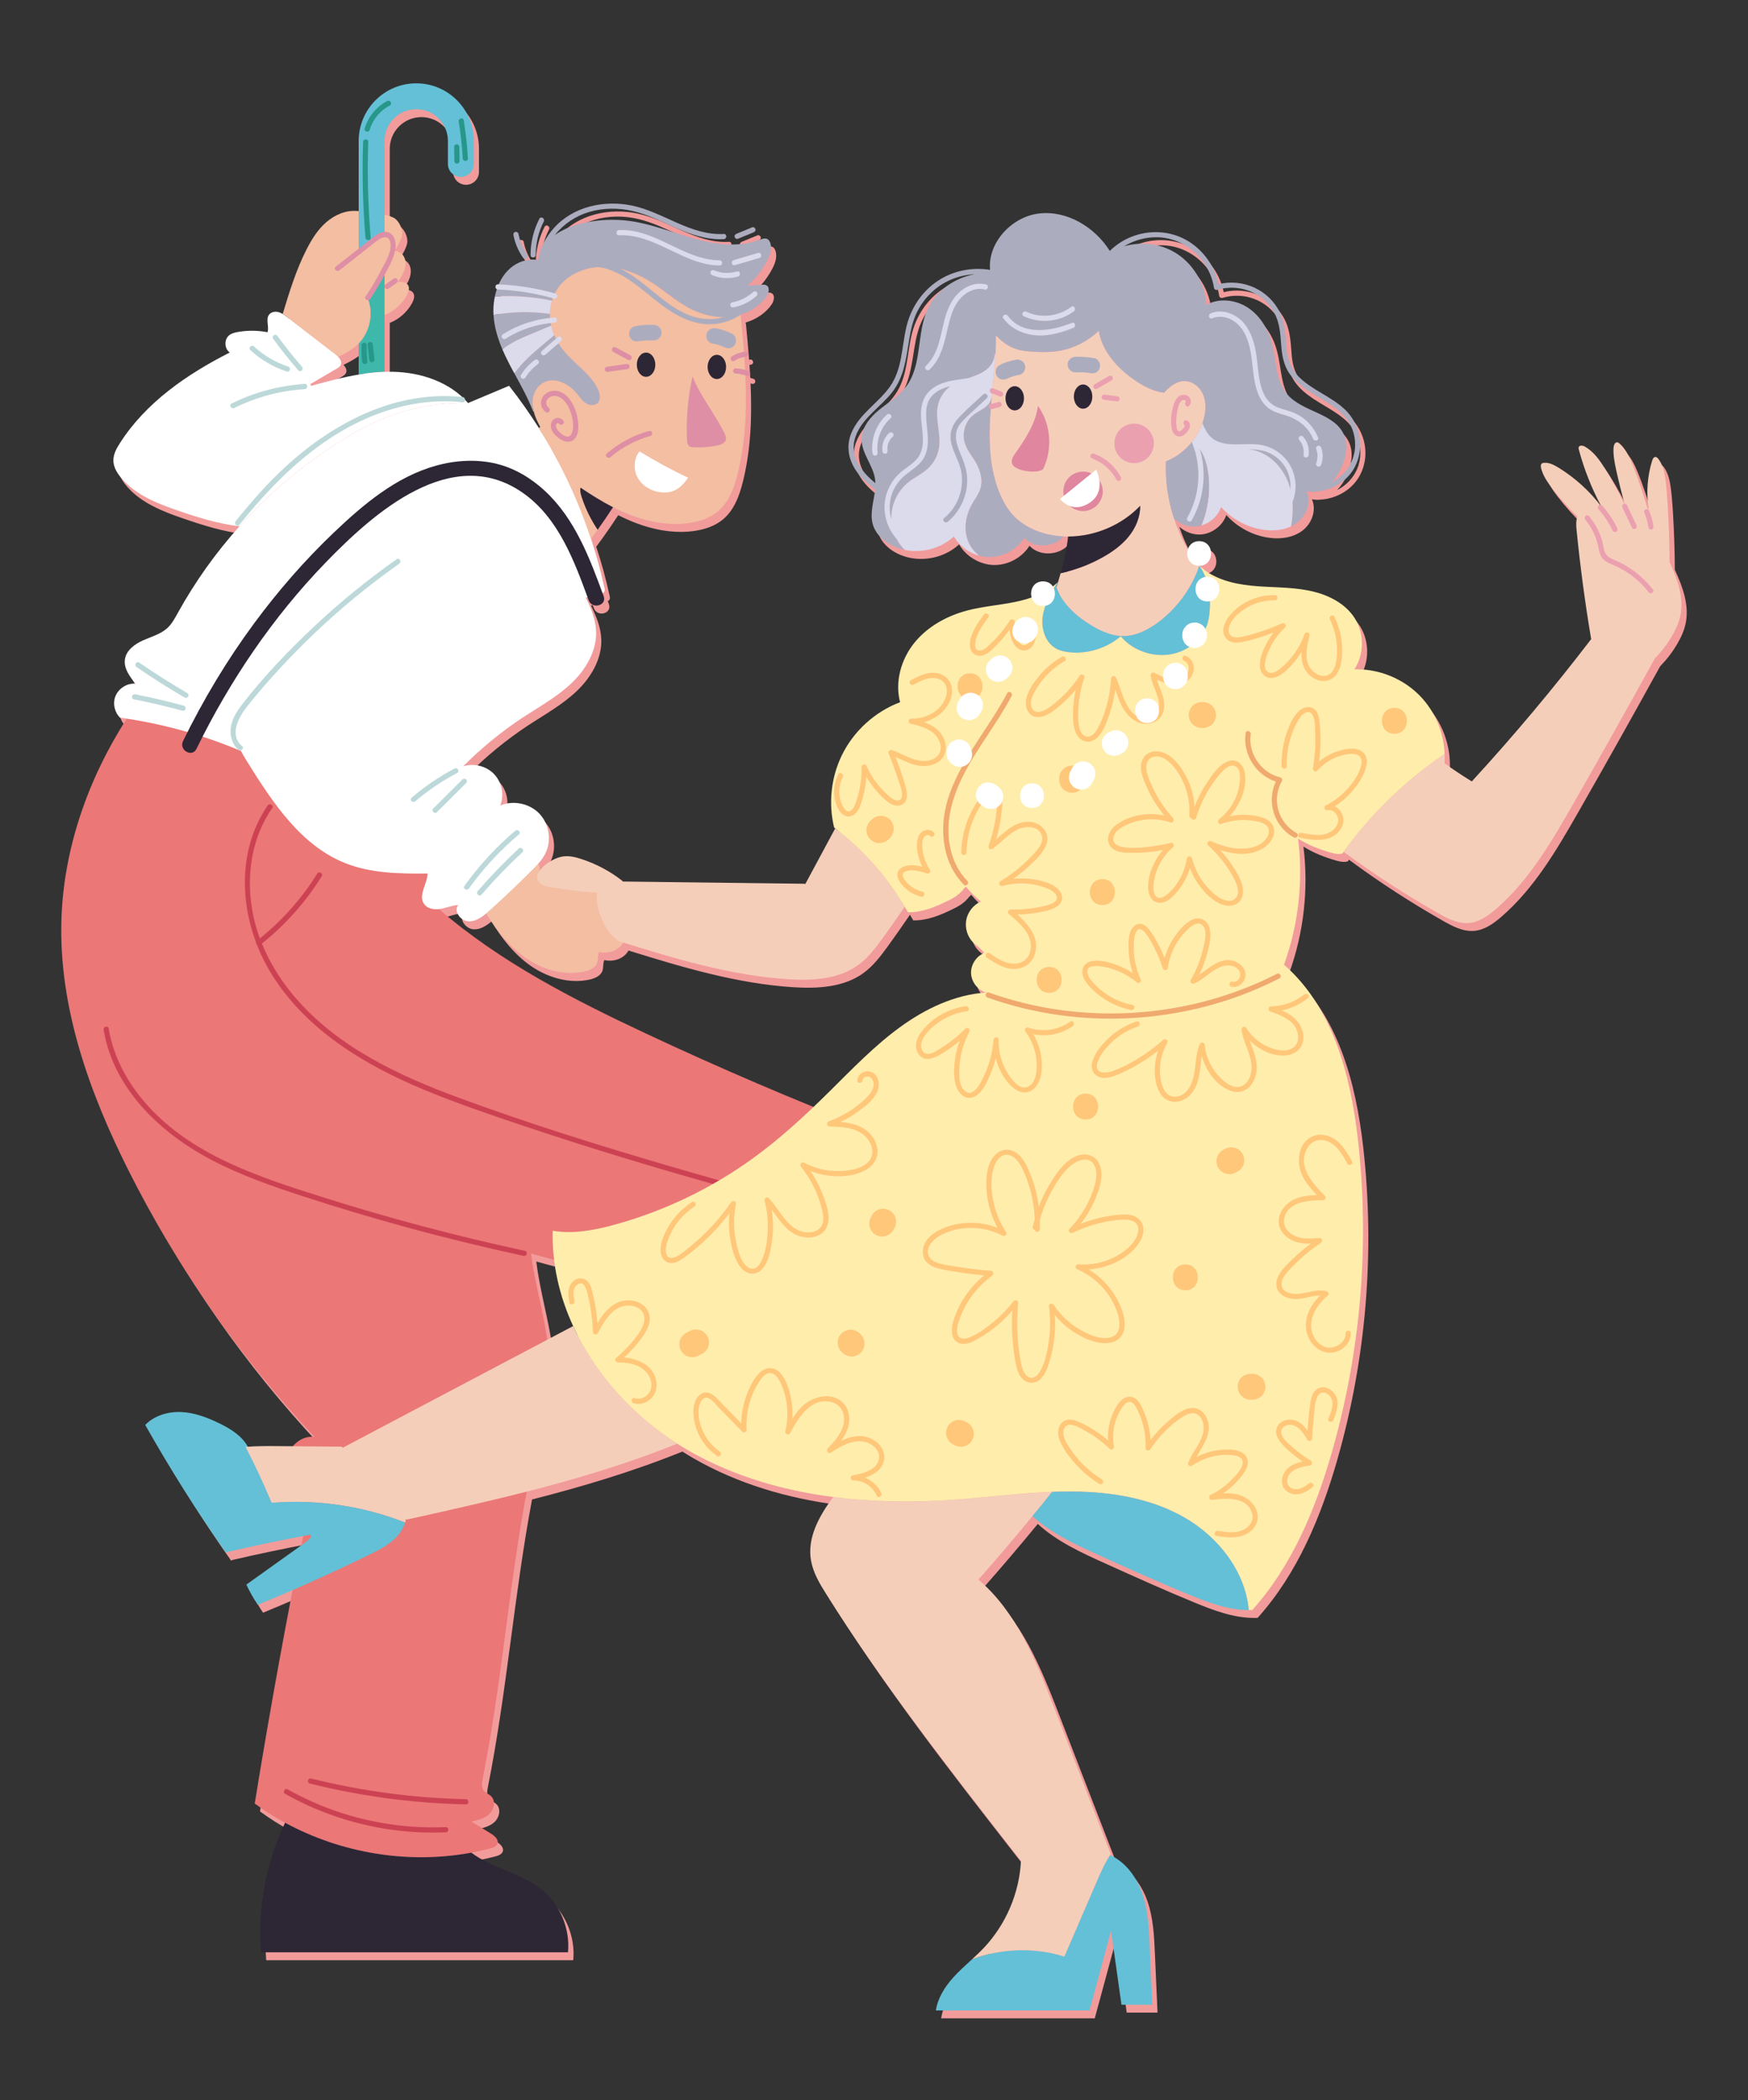 <?xml version="1.0" encoding="UTF-8"?>
<svg id="people" data-name="圖層 1" xmlns="http://www.w3.org/2000/svg" xmlns:xlink="http://www.w3.org/1999/xlink" viewBox="0 0 741.33 890.32">
  <rect x="0" y="0" width="741.33" height="890.32" fill="#333333" stroke="none"/>
  <defs>
    <style>
     #people{
     animation: people 5s linear infinite;
  -moz-animation: people 5s linear infinite;
  -webkit-animation: people 5s linear infinite;
  animation-delay: 1.2s;
  -moz-animation-delay: 1.2s;
  -webkit-animation-delay: 1.2s;
    }
    @keyframes people {
  0% {
    rotate: 0deg;
  }

  25% {
    rotate: -3deg;
  }

  50% {
    rotate: 0deg;
  }

  75% {
    rotate: 3deg;
  }

  100% {
    rotate: 0deg;
  }
}
      .cls-1 {
        fill: #dbdbeb;
      }

      .cls-1, .cls-2, .cls-3, .cls-4, .cls-5, .cls-6, .cls-7, .cls-8, .cls-9, .cls-10, .cls-11, .cls-12, .cls-13, .cls-14, .cls-15, .cls-16, .cls-17, .cls-18, .cls-19, .cls-20, .cls-21, .cls-22, .cls-23 {
        stroke-width: 0px;
      }

      .cls-2 {
        fill: #acacbf;
      }

      .cls-3 {
        fill: url(#_未命名漸層_2);
      }

      .cls-3, .cls-17 {
        opacity: .3;
      }

      .cls-4 {
        fill: #f3bea2;
      }

      .cls-5 {
        fill: #3fb8ac;
      }

      .cls-6 {
        fill: #de8ea5;
      }

      .cls-7 {
        fill: #ffedac;
      }

      .cls-8 {
        fill: none;
      }

      .cls-9 {
        fill: #ffc77a;
      }

    .cls-10 {
  fill: #f29b9b;
  transform: translate(0px, -4px);
  animation: move 5s linear infinite;
  -moz-animation: move 5s linear infinite;
  -webkit-animation: move 5s linear infinite;
  animation-delay: 1.5s;
  -moz-animation-delay: 1.5s;
  -webkit-animation-delay: 1.5s;
}

@keyframes move {
  0% {
    transform: translate(0px, -4px);
  }

  25% {

    transform: translate(-2px, -7px);
  }
35% {

    transform: translate(-2px, -7px);
  }
  50% {

    transform: translate(0px, -4px);
  }

  70% {
    transform: translate(4px, -1px);
  }
85% {
    transform: translate(4px, -1px);
  }
  100% {

    transform: translate(0px, -4px);
  }
}

      .cls-24 {
        clip-path: url(#clippath-1);
      }

      .cls-11 {
        fill: #64c0d6;
      }

      .cls-12 {
        fill: #e0869e;
      }

      .cls-13 {
        fill: #bdd8d9;
      }

      .cls-14 {
        fill: #eba0b0;
      }

      .cls-15 {
        fill: #eb7777;
      }

      .cls-16 {
        fill: #269789;
      }

      .cls-17 {
        fill: url(#_未命名漸層_5);
      }

      .cls-18 {
        fill: #cf4281;
      }

      .cls-19 {
        fill: #f5ceba;
      }

      .cls-20 {
        fill: #f0a96e;
      }

      .cls-21 {
        fill: #fff;
      }

      .cls-22 {
        fill: #cc4253;
      }

      .cls-23 {
        fill: #2d2635;
      }
    </style>
    <clipPath id="clippath-1">
      <rect class="cls-8" x="783" y="-1164.5" width="1920" height="1591"/>
    </clipPath>
    <linearGradient id="_未命名漸層_5" data-name="未命名漸層 5" x1="1261.9" y1="148.15" x2="1261.9" y2="-736.03" gradientUnits="userSpaceOnUse">
      <stop offset="0" stop-color="#fff" stop-opacity="0"/>
      <stop offset="1" stop-color="#fff"/>
    </linearGradient>
    <linearGradient id="_未命名漸層_2" data-name="未命名漸層 2" x1="1034.9" y1="159.48" x2="1034.9" y2="-724.7" gradientUnits="userSpaceOnUse">
      <stop offset="0" stop-color="#fff" stop-opacity="0"/>
      <stop offset="1" stop-color="#fff"/>
    </linearGradient>
  </defs>
  <g class="cls-24">
    <path class="cls-17" d="M3124-531s-211-196.24-482.5-204.87c-271.5-8.63-419.5,327.37-893.5,403.37s-968-129.15-1120-229.58c-152-100.42-751.9-184.47-1116,315.58s-76.04,382.67-76.04,382.67h3760.04l-72-667.16Z"/>
    <path class="cls-3" d="M2897-519.66s-211-196.24-482.5-204.87c-271.5-8.63-419.5,327.37-893.5,403.37s-968-129.15-1120-229.58c-152-100.42-751.9-184.47-1116,315.58-364.1,500.05-76.04,382.67-76.04,382.67h3760.04l-72-667.16Z"/>
  </g>
  <g>
    <g>
      <path class="cls-10" d="M315.14,108.63c2.23-.92,4.47-1.84,6.71-2.76.53-.22.96-.74.77-1.35-.16-.51-.78-1-1.35-.77-2.24.92-4.47,1.84-6.71,2.76-.53.22-.96.74-.77,1.35.16.51.78,1,1.35.77Z"/>
      <path class="cls-10" d="M229.42,115.47c.02-4.94,1.19-9.82,3.43-14.22.64-1.26-1.25-2.37-1.9-1.11-2.42,4.75-3.71,9.99-3.73,15.33,0,1.41,2.19,1.41,2.2,0Z"/>
      <path class="cls-10" d="M224.05,116.64c.34.48.96.71,1.5.39.48-.28.74-1.01.39-1.5-1.92-2.72-3.22-5.78-3.85-9.04-.11-.58-.81-.91-1.35-.77-.61.17-.88.77-.77,1.35.67,3.43,2.06,6.71,4.07,9.57Z"/>
      <path class="cls-10" d="M710.3,245.63c-.04-8.3-.33-16.62-.83-24.91-.2-3.16-.44-6.34-.83-9.48-.42-3.29-1.08-6.67-3.07-9.31-.33-.44-.79-.9-1.34-.86-.7.07-1.08.86-1.3,1.51-2.06,6.56-2.59,13.59-1.51,20.35l-.42.07c-1.98-6.39-3.97-12.8-6.52-18.99-1.3-3.14-2.81-6.3-5.33-8.56-.31-.29-.64-.55-1.03-.57-1.03-.09-1.51,1.23-1.58,2.24-.2,3.27.46,6.52,1.16,9.72,1.06,4.74,2.23,9.44,3.52,14.1-.06,0-.11,0-.16.02-2.41-5.09-5.11-10.05-8.1-14.84-2.26-3.62-4.81-7.29-8.52-9.39-.88-.53-2.35-.75-2.68.24-.11.35-.02.72.07,1.05,2.17,8.12,5.27,15.99,9.19,23.42-.06,0-.12.01-.18.02-4.85-6.26-10.83-11.63-17.55-15.78-1.89-1.16-3.97-2.26-6.19-2.11-.35.02-.72.09-.99.31-.53.44-.46,1.23-.31,1.89.79,3.27,2.77,6.12,4.83,8.78,3.25,4.17,6.76,8.12,10.58,11.79-.61,1.65-.57,3.75-.37,5.57,1.56,15.58,3.62,31.1,6.23,46.55l-.15.02c-15.93,20.79-32.79,40.89-50.5,60.16-3.93-2.44-7.79-5-11.57-7.68v-.02c.09-1.29.11-2.61.04-3.91-.31-9.04-4.02-17.95-10.29-24.49-7.16-7.46-17.58-11.72-27.94-11.41,4.15-6.37,4.21-15.14.18-21.58-4.24-6.76-12.16-10.43-20.02-11.9-7.84-1.49-15.91-1.16-23.86-1.98-7.95-.79-16.15-2.92-21.97-8.38l-.07.04s-.04-.07-.07-.09c-.02.09-.07.2-.09.29-.83,2.38-1.84,4.7-3.02,6.92-2.36,4.45-5.4,8.55-8.97,12.11,3.57-3.56,6.61-7.66,8.97-12.11,1.18-2.23,2.2-4.54,3.02-6.92-.08-.1-.15-.21-.22-.31.09,0,.17.01.26.01,6.73,0,6.74-10.45,0-10.45-2.64,0-4.24,1.61-4.81,3.57-2.39-4.14-4.35-8.53-5.83-13.08-.27-.83-.52-1.66-.77-2.5.24.84.49,1.67.77,2.5,2.5,2.28,5.93,3.56,9.31,3.29.77-.07,1.51-.2,2.24-.42,3.8-1.08,7.09-4.06,8.38-7.81,4.59,5.11,11,8.58,17.8,9.59,3.99.59,8.23.31,11.85-1.4h0c.92-.42,1.8-.94,2.61-1.56,3.99-3.02,6.1-8.71,4.05-13.28.35.04.71.08,1.07.1.84.13,1.66.13,2.48.01,6.9-.37,13.59-4.19,16.86-10.44,4.26-8.13,2.36-18.19-4.25-24.44-5.82-5.5-13.77-8.11-19.45-13.75-3.44-3.41-4.85-7.61-5.27-12.37-.46-5.13-.51-10.2-2.8-14.93-4.69-9.68-15.76-14.59-26.07-12.01-1.48-7.42-6.15-14.06-12.55-18.08-6.85-4.31-15.43-5.1-23.06-2.5-3.93,1.34-7.51,3.55-10.47,6.46-6.39-10.13-18.21-17.28-30.11-15.85-11.57,1.41-21.71,12.4-20.68,23.88-7.65-1.22-15.69.35-22.18,4.69-6.82,4.56-11.4,11.53-13.29,19.46-2.03,8.53-1.73,17.95-7,25.38-4.97,7.01-12.98,11.48-16.36,19.68-1.85,4.48-1.53,9.24.62,13.56,2.12,4.27,5.72,7.5,9.46,10.35-.49,4.92-2.3,9.88-1.01,14.62,1.27,4.61,5.31,8.06,9.77,9.83,1.23.48,2.52.88,3.82,1.14,7.31,1.47,15.34-.61,20.83-5.71,2.28,4.02,6.3,6.98,10.75,8.16-.07-.05-.13-.11-.2-.16.07.05.13.11.2.16,1.29.37,2.63.57,3.99.59,5.99.11,11.94-3.09,15.1-8.16,4.26,4.68,12.71,4.15,16.68-.59h-.22c-3.6-.19-7.24-.89-10.63-2.15-.97-.36-1.92-.76-2.84-1.21-1.85-.9-3.59-1.99-5.18-3.26-1.19-.96-2.3-2.03-3.29-3.21-1.91-2.24-3.36-4.83-4.54-7.51-.91-2.05-1.65-4.14-2.26-6.27-.41-1.42-.75-2.86-1.05-4.31.29,1.45.64,2.89,1.05,4.31.61,2.13,1.36,4.23,2.26,6.27,1.19,2.68,2.63,5.27,4.54,7.51,1,1.18,2.1,2.25,3.29,3.21,1.59,1.28,3.33,2.36,5.18,3.26.92.45,1.87.85,2.84,1.21,3.39,1.25,7.03,1.95,10.63,2.15h.22c.64.04,1.27.04,1.91.04-.55,5.27-1.73,10.43-3.18,15.54h0c-.35,1.29-.72,2.59-1.12,3.88h0s-.13-.04-.13-.04c-.02.02-.04.07-.04.09l-.02.02c-.63.6-1.3,1.16-1.98,1.68-.82-1.27-2.21-2.16-4.18-2.16-4.07,0-5.67,3.82-4.82,6.84-2.36.82-4.81,1.45-7.26,1.94-6.65,1.34-13.45,1.84-20.02,3.56-8.65,2.28-16.86,6.8-22.48,13.76-5.6,6.96-8.3,16.48-6.01,25.13-10.69,4.02-19.73,12.25-24.71,22.5-4.59,9.42-5.75,20.43-3.27,30.62.15.13.31.24.46.37-.09.15-.18.33-.26.48-4.15,7.73-8.3,15.41-12.44,23.13l-.29-.15c-25.72-.31-51.47-.64-77.19-.94v-.22c-5.18-4.08-11.08-7.22-17.34-9.28-2.48-.81-5.07-1.47-7.66-1.16-1.67.2-3.29.81-4.78,1.6-2.11,1.13-4.03,2.65-5.44,4.59.04-.26.07-.53.08-.79.02-.79-.2-1.67-.7-2.22,1.16-1.32,2.24-2.72,3.03-4.3,2.74-5.4,1.73-12.44-2.39-16.88-4.13-4.41-11.11-5.9-16.68-3.56,1.73-4.43.68-9.83-2.61-13.3-3.27-3.45-8.6-4.78-13.13-3.29,7.68-7.75,16.18-14.68,25.28-20.7,7-4.59,14.44-8.69,20.54-14.44,6.08-5.75,10.82-13.63,10.56-21.99-.15-5.07-2.11-9.83-4.37-14.42.26-.03.51-.08.76-.12.16.43.31.86.47,1.28,1.45,3.95,7.81,2.24,6.35-1.75-.16-.42-.31-.85-.47-1.28.33-.16.63-.37.79-.7.22-.44.13-.97.02-1.45-1.54-7.07-3.42-14.05-5.71-20.9-.67-2.06-1.38-4.11-2.12-6.15.74,2.04,1.45,4.09,2.12,6.15.94-1.27,1.89-2.55,2.83-3.84-.35-.53-.7-1.06-1.03-1.6.34.54.68,1.07,1.03,1.6,2.24-3.14,4.41-6.32,6.52-9.55-1.19-.6-2.37-1.23-3.53-1.89,1.16.65,2.34,1.28,3.53,1.89,2.37,1.21,4.81,2.3,7.31,3.27,7.77,2.99,16.31,4.57,24.6,3.47,4.32-.57,8.63-1.93,12.01-4.54,5.11-3.97,7.44-10.32,8.95-16.42,3.39-13.62,3.88-27.62,3.25-41.65.21.07.42.13.62.2.54.2,1.23-.22,1.35-.77.14-.62-.19-1.14-.77-1.35-.44-.16-.88-.3-1.33-.42-.1-1.83-.21-3.65-.34-5.48.1-.02.2-.04.3-.05-.29.02.11-.01.16-.02.57-.06,1.13-.46,1.1-1.1-.02-.54-.49-1.16-1.1-1.1-.21.02-.42.07-.62.1-.38-5.06-.85-10.12-1.33-15.15l-.16-.57c.06-.04.11-.07.17-.11,4.36-1.33,8.33-3.94,10.86-7.6,1.1-1.56,1.62-4.15-.18-4.89-.55-.24-1.16-.2-1.76-.15-2.02.11-4.04.24-6.06.37,3.31-2.92,6.1-6.39,8.16-10.23,1.34-2.46,2.39-5.33,1.45-7.97-.22-.59-.57-1.19-1.14-1.51-1.03-.57-2.35-.09-3.47.33-8.74,3.29-18.66,1.95-27.7-.55-9.04-2.5-17.78-6.15-27.08-7.44-6.74-.94-13.67-.61-20.28.94-4.16.99-8.24,2.54-11.65,4.99,3.69-4.66,8.92-8.16,14.69-9.82,5.9-1.71,12.24-1.74,18.21-.38,6.27,1.42,12.02,4.35,17.87,6.93,6.6,2.9,13.56,5.42,20.88,5.01,1.4-.08,1.41-2.27,0-2.19-14.16.78-25.67-9.33-39.07-12.06-11.76-2.39-24.77.39-32.99,9.55-3.45,3.85-5.84,8.53-6.78,13.58l-.12-.02c-4.13-.77-8.52.77-11.61,3.47-2.16,1.87-3.76,4.26-4.89,6.84-.11,0-.23-.01-.34-.02-1.24-.05-1.39,1.62-.46,2.08-.16.47-.3.95-.43,1.43-.15.53-.29,1.08-.39,1.62,2.02-.12,4.05-.17,6.07-.16-2.02-.02-4.05.04-6.07.16-.33,1.56-.55,3.16-.61,4.78-.04,1.03-.02,2.04.04,3.05.29,4.98,1.76,9.85,3.73,14.55.72,1.69,1.51,3.38,2.35,5.03.88,1.76,1.8,3.49,2.74,5.2,2.88,5.29,5.82,10.51,7.92,16.09l.24-.07c.57,2.33,1.65,4.57,2.83,6.72l-.64.42c-3.86-6.17-8.08-12.14-12.6-17.89-5.79,2.44-11.59,4.87-17.38,7.31t-.02-.02h-.02c-.4-.46-.82-.91-1.24-1.34-.01-.54-.36-1.1-1.04-1.18-.06,0-.12,0-.18-.02-7.67-7.13-18.63-10.46-29.27-10.7-1.21-.02-2.41-.02-3.62.02l-.02-.26v-23.81c4.08-1.6,7.53-4.72,9.57-8.6.66-1.29,1.16-2.94.35-4.15-.88-1.29-2.7-1.36-4.26-1.29,1.05-1.56,2.13-3.14,2.74-4.92.61-1.78.77-3.8-.02-5.49-.73-1.53-2.3-2.68-3.97-2.69.04-.17.07-.35.1-.52,1.41-2.13,3.07-5.34,2.97-7.1-.13-2.26-1.16-4.43-2.83-5.95-.72-.66-2.88-1.45-4.65-1.84v-31.25c0-7.42,6.04-13.43,13.43-13.43s13.43,6.01,13.43,13.43v9.77c0,3.03,2.46,5.49,5.49,5.49s5.49-2.46,5.49-5.49v-9.77c0-13.45-10.95-24.41-24.41-24.41s-24.41,10.95-24.41,24.41v29.72h-.55c-4.78-.48-9.57,1.58-13.21,4.74-3.62,3.14-6.21,7.31-8.38,11.59-4.39,8.63-7.24,17.93-10.05,27.19l-.07.09c-.55-.31-1.12-.57-1.71-.75-1.4-.4-3.12-.11-4.02,1.03-1.58,2,.09,5.05-.68,7.48-4.15-.81-8.47-.83-12.64-.09-1.27.24-2.57.55-3.58,1.34-2.26,1.76-2.13,5.75.22,7.35-18.17,9.2-35.62,21.22-46.6,38.41-1.45,2.26-2.83,4.76-2.77,7.46.04,2.66,1.47,5.07,3.16,7.11,6.06,7.33,15.36,11,24.34,14.07,8.47,2.92,17.1,5.6,25.97,6.63-10.07,11.22-18.88,23.55-26.16,36.74-1.25,2.26-2.48,4.57-4.35,6.32-2.85,2.66-6.78,3.69-10.34,5.27-3.56,1.58-7.18,4.21-7.73,8.06-.57,3.82,2.04,7.33,4.5,10.32-3.69-.31-7.42,2.13-8.65,5.64-1.05,2.99-.18,6.5,2.02,8.74.99.13,1.98.29,2.94.44-16.4,25.53-26.82,55.13-27.72,85.45-1.1,37.01,11.85,73.07,28.47,106.12,20.7,41.18,47.37,79.34,78.91,112.93-3.48-.47-6.98,1.24-9.19,3.94-2.15-.02-4.3-.04-6.46-.06-2.7-.02-5.42-.04-8.14.04-1.51.04-3.01.11-4.52.22-2.48-4.54-7.2-7.48-11.87-9.79-5.16-2.52-10.65-4.63-16.35-4.89-5.55-.24-11.39,1.45-15.25,5.42,0,.09.02.2.09.29,10.47,18.52,21.86,36.54,34.09,53.95l.44-.31c10.75-2.47,21.54-4.75,32.37-6.8-.26,1.31-.52,2.61-.79,3.92-7.78,5.55-15.55,11.1-23.31,16.64l-.04.02c1.38,2.99,3.01,5.86,4.85,8.56,4.95-2.02,9.86-4.12,14.77-6.25-5.81,30.08-11.16,60.24-16.06,90.49,4.1,3.01,8.41,5.73,12.86,8.14-8.1,17.01-11.68,36.17-10.23,54.96l1.49-.02h128.73c.97-10.03-3.42-20.43-11.3-26.73-8.76-6.98-20.85-8.8-29.7-15.52,2.68-.48,5.31-1.08,7.95-1.76,1.29-.33,2.74-.86,3.16-2.11.57-1.71-1.21-3.23-2.74-4.19-2.77-1.69-5.53-3.4-8.32-5.09,2.72-.64,5.6-1.34,7.62-3.25,2.02-1.93,2.77-5.49.79-7.46-.99-1.01-2.48-1.45-3.29-2.59-.99-1.34-.68-3.18-.35-4.83,8.04-40.28,11.1-81.46,18.7-121.78,21.67-5.54,43.07-11.94,63.78-20.32,1.56,1.01,3.12,1.95,4.72,2.88,18.85,10.82,39.81,16.94,61.43,19.75-6.01,8.12-11.08,17.3-9.37,26.95.92,5.16,3.69,9.77,6.47,14.2,23.02,36.68,49.69,70.89,76.32,105.05,2.08,2.66,4.17,5.33,6.26,8.01l-.02.02c-.68,13.63-6.39,26.95-15.76,36.87-1.6,1.69-3.29,3.27-5,4.85-2.7,2.48-5.47,4.92-7.92,7.66-3.6,3.97-6.63,8.76-7.4,14.03h65.14c3.03-11.13,6.04-22.28,9.06-33.43l.15.04c1.43,10.32,2.9,20.63,4.35,30.95h13.06c-.35-8.25-.72-16.53-1.1-24.78-.33-7.57-.68-15.25-3.16-22.41-2.33-6.69-6.76-12.95-13.08-15.98-.2-.11-.37-.2-.57-.26.09-.15.18-.31.29-.46-8.06-20.85-16.11-41.66-24.17-62.51-7.59-19.67-15.96-40.32-31.94-53.8,7.81-8.85,15.45-17.84,22.94-26.95,8.3,7.57,18.74,12.31,29.02,16.94,12.49,5.64,25,11.28,37.69,16.48,8.01,3.29,16.4,6.43,25.02,6.43.5.02,1.01,0,1.51-.02,16.94-18.85,26.93-42.98,33.89-67.36,12.18-42.73,15.91-87.86,10.91-132.02-3.09-27.3-10.67-56.19-31.34-74.14,6.12-17.01,8.21-35.49,5.97-53.44,4.17,2.66,8.89,4.48,13.65,5.88,1.65.48,3.53.88,5.14.4.15-.24.33-.48.53-.72.13.11.26.22.4.31,12.66,9.33,25.9,17.91,39.6,25.68,4.04,2.28,8.43,4.57,13.06,4.19,4.43-.35,8.3-3.12,11.65-6.04,13.92-12.07,23.42-28.34,32.57-44.34,11.72-20.5,23.29-41.11,34.7-61.81,2.74-2.79,5.16-5.93,7.13-9.28,1.65-2.77,3.01-5.71,3.67-8.85,1.6-7.7-1.21-15.45-4.57-22.72ZM423.21,171.95s0,0,0,0c.23-2.38.46-4.75.67-7.13-.21,2.38-.44,4.76-.67,7.13ZM422.79,176.16c.06-.66.13-1.33.19-1.99,0,0,0,0,0,0-.07.66-.13,1.33-.2,1.99h0s-.11-.02-.11-.02l.11.02ZM512.32,187.03c.19.63.44,1.24.71,1.83h0c-.28-.59-.53-1.2-.71-1.83l-.2-.07.2.07ZM508.13,194.24h0c.36-.47.72-.94,1.05-1.43-.33.49-.69.96-1.05,1.43ZM548.67,212.22c-.14-.39-.3-.77-.46-1.15.16.38.32.77.46,1.16.3.82.55,1.65.77,2.49h0c-.22-.84-.47-1.67-.77-2.49ZM513.69,190.08h0c.21.35.44.69.68,1.02-.24-.33-.47-.67-.68-1.02ZM496.72,202.99c-.04.9-.05,1.8-.05,2.7,0-.9.01-1.8.05-2.7ZM496.74,208.8c-.04-.78-.06-1.56-.07-2.35,0,.78.03,1.56.07,2.35ZM477.73,277.02c.42.02.81.02,1.21.02,1.17-.02,2.31-.18,3.44-.43-1.13.24-2.27.4-3.44.43-.39,0-.79,0-1.21-.02-.55-.03-1.11-.08-1.65-.16.55.08,1.1.13,1.65.16ZM485.13,226.73c.26-.96.45-1.94.55-2.93-.1.99-.29,1.96-.55,2.93ZM484.4,223.19c-.16.15-.32.3-.48.44.16-.15.33-.29.48-.44ZM480.78,226.24c.22-.16.43-.33.64-.49-.21.17-.42.33-.64.49ZM482.35,225c.2-.17.4-.33.59-.5-.2.17-.4.34-.59.5ZM484.17,229.47c-.24.56-.51,1.11-.79,1.65.29-.54.55-1.09.79-1.65ZM463.19,234.03c-.91.18-1.83.32-2.75.44.36-.05.72-.09,1.08-.15.56-.09,1.12-.18,1.68-.29ZM468.17,232.75c-.4.13-.8.25-1.21.37.4-.12.81-.24,1.21-.37ZM466.36,233.28c-.41.11-.83.22-1.25.32.42-.1.83-.21,1.25-.32ZM464.6,233.73c-.46.11-.92.21-1.38.3.46-.09.92-.19,1.38-.3ZM471.11,231.68c-.79.32-1.59.61-2.4.89.81-.27,1.61-.57,2.4-.89ZM472.58,231.05c-.35.15-.69.31-1.04.46.35-.15.69-.3,1.04-.46ZM475.99,229.34c-.3.17-.61.33-.92.49.31-.16.61-.32.92-.49ZM474.3,230.24c-.32.16-.65.32-.97.48.33-.15.65-.31.97-.48ZM477.65,228.37c-.27.17-.55.32-.82.48.27-.16.55-.32.82-.48ZM479.78,226.96c-.2.14-.4.29-.61.43.21-.14.4-.29.61-.43ZM470.79,275.39c-.89-.35-1.77-.75-2.63-1.18.86.43,1.74.82,2.63,1.18ZM494.79,270.13c.9-.72,1.77-1.47,2.61-2.25-.84.78-1.72,1.53-2.61,2.25ZM496.79,209.62c.04.67.09,1.33.15,2-.06-.67-.11-1.33-.15-2ZM497.06,212.87c.04.42.1.83.15,1.25-.05-.42-.1-.83-.15-1.25ZM497.6,216.84c.03.19.06.39.1.58-.03-.19-.06-.39-.1-.58ZM498.05,219.27c.03.13.06.26.08.39-.02-.12-.05-.23-.08-.35,0-.01,0-.03,0-.04ZM498.62,221.85c.17.68.34,1.36.53,2.03-.19-.67-.36-1.35-.53-2.03ZM500.46,201.1c1.82-1.1,3.53-2.4,5.05-3.89.83-.81,1.61-1.68,2.34-2.59h0c-.73.91-1.5,1.78-2.34,2.59-1.53,1.49-3.23,2.8-5.05,3.89ZM535.21,198.57c-.98-.31-1.99-.54-3.01-.73h0c1.02.18,2.03.41,3.01.73,1.18.37,2.31.87,3.39,1.47-1.07-.6-2.2-1.09-3.39-1.47ZM541.64,202.13c.63.53,1.24,1.09,1.81,1.69-.57-.6-1.18-1.16-1.81-1.69ZM550.35,225.82c.11-1.51.14-3.03.07-4.54-.02-.35-.06-.7-.08-1.06h0c.03.35.07.7.08,1.06.07,1.51.04,3.03-.07,4.54ZM493.63,108c7.44.33,14.35,4.28,18.75,10.25,2.45,3.33,4.07,7.17,4.71,11.26.09.58.83.92,1.35.77,9.13-2.79,19.12.97,23.94,9.26,2.49,4.29,2.81,8.98,3.16,13.82.32,4.39.99,8.78,3.57,12.46,4.2,5.99,11.2,9.02,17.11,12.94,3.1,2.06,6.12,4.47,8.09,7.68,2.31,3.77,3.12,8.45,2.32,12.79-1.03,5.59-4.74,10.07-9.53,12.49,1.66-1.75,3.05-3.86,4-5.99,1.98-4.41,3.05-9.61,1.1-14.05-4.04-9.28-17.73-9.55-24.21-17.32-4.81-5.77-4.46-14.07-6.34-21.33-1.54-6.04-4.94-11.74-10.14-15.19-5.18-3.42-12.29-4.24-17.71-1.19-.39-9.26-5.88-18.13-13.98-22.63-6.28-3.49-13.96-4.2-20.85-2.22,4.38-2.66,9.51-4.04,14.69-3.81ZM423.89,164.69c.09-1.08.18-2.17.27-3.25-.08,1.08-.17,2.17-.27,3.25ZM411.81,228.98c.34-2.98,1.4-5.91,2.95-8.5.27-.45.55-.89.84-1.34.39-.6.76-1.21,1.12-1.82-.36.62-.73,1.22-1.12,1.82-.28.44-.57.89-.84,1.34-1.55,2.59-2.61,5.52-2.95,8.5ZM412.24,197.25c.38.75.81,1.48,1.26,2.2-.46-.72-.89-1.45-1.26-2.2ZM413.99,184.22c-.33.35-.62.72-.9,1.11.28-.39.58-.76.9-1.11.29-.31.6-.59.93-.86-.32.27-.64.55-.93.86ZM415.15,201.98c-.16-.25-.32-.5-.49-.75.16.25.33.5.49.75ZM412.31,186.58c.15-.28.32-.56.49-.83-.18.27-.34.55-.49.83ZM380.29,227.52h0c-.01-.28-.01-.55-.01-.83,0,.28,0,.55.01.83ZM382.57,235.93c.33.62.69,1.22,1.08,1.8-.4-.58-.75-1.18-1.08-1.8,0,0,0,0,0,0ZM405.26,171.12s.03,0,.04-.01c-1.98,1.45-3.56,3.45-4.53,5.71.95-2.25,2.52-4.24,4.48-5.7ZM400.78,176.82c-.16.37-.3.75-.42,1.13.12-.38.27-.76.42-1.13ZM417.63,206.89c.23.68.42,1.38.55,2.08-.13-.7-.32-1.39-.55-2.08ZM412.99,167.64s0,0,0,0c.19-.06.38-.13.57-.19-.19.06-.37.13-.56.19ZM365.09,192.38c2.82-7.81,10.53-12.36,15.48-18.66,5.2-6.61,5.97-14.71,7.31-22.72.66-3.93,1.53-7.87,3.33-11.46,1.71-3.4,4.06-6.44,6.92-8.95,4.85-4.27,11.04-6.6,17.37-6.94-8.45,1.58-16.22,6.91-19.82,14.69-4.85,10.45-2.24,23.75-9.17,32.92-3.01,3.99-7.46,6.63-11.35,9.79-3.88,3.16-7.46,7.44-7.53,12.44-.09,5.95,4.72,10.91,5.66,16.77.1.64.15,1.28.17,1.92-6-4.9-11.31-11.68-8.38-19.81ZM383.7,237.82c.4.6.84,1.17,1.32,1.71-.48-.54-.91-1.12-1.32-1.71ZM418.39,212.37c.08-.97.04-1.95-.11-2.92.15.97.19,1.95.11,2.92ZM420.38,179.78c-.55.45-1.16.84-1.77,1.21.62-.37,1.22-.76,1.77-1.21.57-.46,1.09-1.02,1.49-1.64.2-.31.37-.64.51-.97.14-.34.23-.68.29-1.03h0c-.05.35-.15.7-.29,1.03-.13.34-.31.66-.51.97-.4.62-.92,1.18-1.49,1.64ZM457.7,234.74c-.19.01-.37.03-.56.03.19,0,.37-.02.56-.03ZM459.81,234.56c-.28.03-.57.06-.86.09.29-.03.57-.05.86-.09ZM459.44,268.58c.73.59,1.47,1.16,2.23,1.71-.76-.55-1.51-1.11-2.23-1.71-3.99-3.26-7.35-7.25-9.24-12,.17-.54.33-1.08.49-1.62-.16.54-.32,1.09-.49,1.62,1.89,4.75,5.25,8.74,9.24,12ZM366.25,416.43c4.13-3.01,7.24-7.13,10.25-11.26,3.2-4.41,6.34-8.89,9.42-13.41.48.79.94,1.58,1.38,2.39,5.95.13,11.7-2.26,17.05-4.92.94-.46,1.87-.92,2.74-1.49,1.56-.99,2.94-2.26,4.06-3.71l.75-.72c1.91,2.28,4.02,4.39,6.32,6.28-3.18,1.43-5.57,4.48-6.19,7.9-.61,3.42.55,7.13,3.03,9.57,1.51,1.49,3.49,2.57,4.59,4.37-3.4,1.36-5.75,5-5.57,8.67.18,3.67,2.88,7.07,6.41,8.08-13.32.86-25.88,6.87-36.65,14.75-10.86,7.9-20.19,17.69-29.76,27.13-2.25,2.22-4.52,4.43-6.81,6.61-23.97-9.79-47.7-20.18-71.15-31.17-30.99-14.53-61.87-30.35-87.73-52.74.22-.02.44-.04.66-.09,2.55-.44,4.98-1.51,7.55-1.65-2.15,2.63.99,6.83,4.39,6.94,2.79.07,5.25-1.51,7.44-3.34,4.46,7.29,9.83,14.11,16.86,18.94,7.18,4.92,16.24,7.55,24.74,5.68,2.3-.5,4.81-1.6,5.51-3.84.46-1.45.07-3.12.79-4.43,3.8.9,8.25-.53,10.16-3.93.02-.04.04-.08.06-.12,22.9,7.13,46.07,14.05,69.98,15.57,10.32.64,21.4.04,29.74-6.06ZM240.39,205.79c-2.57-5.05-5.37-9.98-8.34-14.8,2.97,4.82,5.77,9.75,8.34,14.8,1.97,3.87,3.82,7.79,5.55,11.77-1.73-3.98-3.58-7.91-5.55-11.77ZM236.32,134.86c-.8-.17-1.6-.32-2.41-.46.8.15,1.61.3,2.41.46h0ZM235.91,168.65c.32-.02.64-.03.96-.02-.32-.01-.64,0-.96.02ZM255.92,172.74c-2.88-6.61-9.75-10.73-14.42-16.35-.91-1.08-1.73-2.24-2.46-3.44h0c.73,1.21,1.55,2.36,2.46,3.44,4.68,5.62,11.55,9.75,14.42,16.35.42.95.7,2.06.67,3.09.03-1.03-.25-2.14-.67-3.09ZM253.56,179.08c-.43.02-.87-.02-1.31-.13-.65-.16-1.27-.44-1.8-.81-.16-.11-.3-.25-.45-.37.15.12.29.26.45.37.53.37,1.15.65,1.8.81.43.1.88.15,1.31.13ZM236.08,135.73c-.4,1.55-.62,3.13-.64,4.72-.02.56.01,1.12.05,1.67-.04-.55-.07-1.11-.05-1.67.02-1.59.24-3.17.64-4.72ZM235.76,144.36c.06.34.12.68.2,1.03.18.88.45,1.76.76,2.62-.31-.87-.58-1.74-.76-2.62-.08-.34-.14-.68-.2-1.03h0ZM248.52,214.18h0c1.1.74,2.21,1.47,3.33,2.2-1.12-.72-2.23-1.46-3.33-2.2ZM224.29,133.15c-2.02-.15-4.05-.23-6.08-.25,2.03.02,4.06.1,6.08.25ZM228.02,178.29c.01.67.09,1.34.21,2.01-.11-.67-.2-1.34-.21-2.01ZM134.11,170.98l-.22-.81c3.69-2.15,7.35-4.3,11.04-6.45.68-.4,1.38-.83,1.76-1.51.61-1.21-.04-2.48-1.01-3.53,2.9-1.43,5.75-2.94,8.1-5.14.2-.18.4-.37.57-.57v13.21c-6.83,1.14-13.56,2.96-20.24,4.81ZM234.3,575.32c-1.73-12.2-5.33-24.28-6.87-36.55,3.26.89,6.53,1.77,9.8,2.65,1.16,9.71,3.95,19.16,8.07,28.1-3.66,1.93-7.33,3.87-10.99,5.8Z"/>
    </g>
    <g>
      <g>
        <g>
          <path class="cls-15" d="M488.96,593.58c-1.51,4.37-3.14,8.71-4.87,13.02-2.35-2.7-4.72-5.38-7.07-8.08-.99,4.54-8.38,5.66-10.67,1.65-1.43-2.5-.88-5.86-2.57-8.19-1.45-2-4.06-2.66-6.47-3.2-77.83-17.19-155.24-36.32-232.11-57.4,2.22,17.6,8.67,34.81,7.75,52.54-.48,9.2-2.94,18.15-5.07,27.11-11.17,47.01-13.72,95.65-23.18,143.04-.33,1.65-.64,3.49.35,4.83.81,1.14,2.3,1.58,3.29,2.59,1.98,1.98,1.23,5.53-.79,7.46-2.02,1.91-4.89,2.61-7.62,3.25,2.79,1.69,5.55,3.4,8.32,5.09,1.54.97,3.31,2.48,2.74,4.19-.42,1.25-1.87,1.78-3.16,2.11-2.63.68-5.27,1.27-7.95,1.76-26.71,4.96-55.11.31-78.99-12.69-4.46-2.41-8.76-5.14-12.86-8.14,6.43-39.66,13.63-79.19,21.62-118.57-4.08.72-6.89-4.83-5.36-8.65,1.54-3.84,5.49-6.04,9.15-7.95-5.73.77-11.54-4.32-11.54-10.12s5.79-10.89,11.52-10.12c-31.54-33.58-58.21-71.75-78.91-112.93-16.62-33.05-29.56-69.12-28.47-106.12.9-30.31,11.33-59.92,27.72-85.45,16.64,2.55,32.97,7.16,48.44,13.72.79,1.58,1.73,3.12,2.66,4.61,10.73,17.19,22.69,35.42,41.53,42.91,11,4.37,23.13,4.52,34.94,4.39-.09,4.48-4.06,9.2-1.54,12.88,1.32,1.95,3.95,2.48,6.34,2.22,25.86,22.39,56.74,38.21,87.73,52.74,62.47,29.28,126.91,54.32,192.75,74.93,2.13.66,4.52,1.29,6.47.24,1.43-.77,2.3-2.28,3.71-3.07,4.65-2.61,8.93,4.02,10.21,9.2,4.7-2.17,7.24-9.66,12.27-8.43,3.73.92,4.39,5.9,4.17,9.75-.18,3.07-.42,6.15-.7,9.2-2,21.69-6.65,43.11-13.81,63.67Z"/>
          <path class="cls-23" d="M563.06,470.32c.97,12.69-.66,25.44-2.77,38.01-2.68,15.87-6.17,31.63-10.43,47.17-4.85,17.58-10.86,35.21-21.2,50.22-13.23-4.04-26.47-8.1-39.7-12.14,7.16-20.57,11.81-41.99,13.81-63.67h.04c7.68-6.12,13.63-14.42,16.99-23.66,1.95-5.36,3.05-11.02,5.42-16.18,6.3-13.65,22.06-22.26,36.94-20.19l.9.44Z"/>
          <path class="cls-23" d="M229.59,800.86c7.88,6.3,12.27,16.7,11.3,26.73H112.17l-1.49.02c-1.45-18.79,2.13-37.95,10.23-54.96,23.88,12.99,52.28,17.65,78.99,12.69,8.85,6.72,20.94,8.54,29.7,15.52Z"/>
          <path class="cls-18" d="M476.75,525.27c-2.61,17.62-4.2,35.38-4.75,53.18-.04,1.41,2.15,1.41,2.19,0,.54-17.61,2.1-35.17,4.67-52.6.2-1.38-1.91-1.98-2.12-.58Z"/>
          <path class="cls-18" d="M487.77,530.97c-2.33,15.32-4.67,30.63-7,45.95-.21,1.38,1.9,1.98,2.12.58,2.33-15.32,4.67-30.63,7-45.95.21-1.38-1.9-1.98-2.12-.58Z"/>
          <path class="cls-22" d="M189.05,774.52c-18.12.78-36.3-2.4-53.09-9.25-4.78-1.95-9.43-4.22-13.93-6.75-1.23-.69-2.34,1.2-1.11,1.9,16.06,9.03,34.01,14.5,52.37,16,5.24.43,10.51.52,15.76.3,1.41-.06,1.41-2.26,0-2.19Z"/>
          <path class="cls-22" d="M197.59,762.67c-22.12-.46-44.13-3.4-65.6-8.75-1.37-.34-1.96,1.77-.58,2.12,21.65,5.4,43.87,8.37,66.18,8.83,1.41.03,1.41-2.17,0-2.19Z"/>
          <path class="cls-22" d="M461.54,540.18c-30.03-7.25-60.07-14.49-90.01-22.11-29.93-7.61-59.77-15.58-89.41-24.28-29.38-8.63-58.68-17.81-87.42-28.4-25.84-9.52-51.83-21.67-69.97-43.1-5.66-6.69-10.37-14.22-13.66-22.33,10.02-7.97,18.62-17.63,25.37-28.52.75-1.2-1.15-2.31-1.9-1.11-6.5,10.47-14.75,19.75-24.33,27.5-1.13-3.08-2.07-6.24-2.75-9.46-2.64-12.47-1.86-25.97,3.39-37.68,1.28-2.86,2.82-5.58,4.58-8.16.8-1.17-1.1-2.27-1.9-1.11-11.72,17.19-12.06,39.04-4.95,58.01-.07.33.06.66.32.9,1.76,4.53,3.94,8.88,6.5,12.96,14.63,23.29,38.9,37.96,63.72,48.36,13.94,5.84,28.31,10.69,42.63,15.51,14.95,5.02,29.99,9.8,45.09,14.37,30.1,9.11,60.44,17.41,90.89,25.28,30.57,7.9,61.26,15.36,91.95,22.77,3.75.91,7.51,1.81,11.26,2.72,1.37.33,1.96-1.78.58-2.12Z"/>
          <path class="cls-22" d="M222.64,530.25c-29.19-6.3-58.09-13.97-86.56-23.01-25.36-8.04-52.29-16.77-71.33-36.32-9.37-9.63-16.44-21.59-18.68-34.96-.23-1.39-2.35-.8-2.12.58,4.22,25.17,24.26,43.95,45.98,55.28,12.33,6.43,25.51,11.03,38.71,15.33,14.45,4.71,29.02,9.06,43.68,13.07,16.46,4.5,33.05,8.54,49.73,12.14,1.38.3,1.97-1.82.58-2.12Z"/>
        </g>
        <g>
          <path class="cls-5" d="M163.09,133.54v23.81l.02.26c-3.69.11-7.35.55-11,1.16v-13.21c4.57-4.72,6.23-12.09,4.13-18.31l-.46-.31c2.68-3.93,5.11-8.01,7.31-12.23v18.81Z"/>
          <path class="cls-11" d="M163.09,90.98v8.8c-.15.02-.31.07-.46.09-4.39,1.01-7.66,4.48-10.51,8.06v-48.2c0-13.45,10.95-24.41,24.41-24.41s24.41,10.95,24.41,24.41v9.77c0,3.03-2.46,5.49-5.49,5.49s-5.49-2.46-5.49-5.49v-9.77c0-7.42-6.04-13.43-13.43-13.43s-13.43,6.01-13.43,13.43v31.25Z"/>
          <path class="cls-4" d="M260.85,390.05c3.75,1.12,5.31,6.21,3.4,9.59-1.91,3.4-6.37,4.83-10.16,3.93-.72,1.32-.33,2.99-.79,4.43-.7,2.24-3.2,3.34-5.51,3.84-8.49,1.87-17.56-.77-24.74-5.68-7.02-4.83-12.4-11.65-16.86-18.94.48-.4.94-.81,1.4-1.23,6.17-5.53,12.16-11.24,18-17.1.88-.88,1.76-1.78,2.59-2.7.5.55.72,1.43.7,2.22-.07,1.16-.44,2.35-.15,3.49.48,1.89,2.59,2.81,4.48,3.34,6.21,1.8,12.75,2.41,19.18,1.78,2.28-.24,4.7-.59,6.8.33,2.26.99,3.73,3.38,3.95,5.84.2,2.46-.77,4.94-2.3,6.87Z"/>
          <path class="cls-21" d="M228.19,366.19c-.83.92-1.71,1.82-2.59,2.7-5.84,5.86-11.83,11.57-18,17.1-.46.42-.92.83-1.4,1.23-2.19,1.82-4.65,3.4-7.44,3.34-3.4-.11-6.54-4.3-4.39-6.94-2.57.13-5,1.21-7.55,1.65-.22.04-.44.07-.66.09-2.39.26-5.03-.26-6.34-2.22-2.52-3.69,1.45-8.41,1.54-12.88-11.81.13-23.95-.02-34.94-4.39-18.83-7.48-30.79-25.72-41.53-42.91-.92-1.49-1.87-3.03-2.66-4.61-15.47-6.56-31.8-11.17-48.44-13.72-.97-.15-1.95-.31-2.94-.44-2.19-2.24-3.07-5.75-2.02-8.74,1.23-3.51,4.96-5.95,8.65-5.64-2.46-2.99-5.07-6.5-4.5-10.32.55-3.84,4.17-6.47,7.73-8.06,3.56-1.58,7.48-2.61,10.34-5.27,1.87-1.76,3.09-4.06,4.35-6.32,7.29-13.19,16.09-25.53,26.16-36.74,12.8-14.27,27.61-26.71,43.94-36.79,4.35-2.68,8.8-5.2,13.45-7.33,12.34-5.66,25.97-8.47,39.53-8.16h.02s.02,0,.02.02c5.79-2.44,11.59-4.87,17.38-7.31,4.52,5.75,8.74,11.72,12.6,17.89,9.28,14.66,16.75,30.49,22.15,46.97,2.28,6.85,4.17,13.83,5.71,20.9.11.48.2,1.01-.02,1.45-.24.48-.77.72-1.27.9-2.15.81-4.37,1.36-6.63,1.67,2.26,4.59,4.21,9.35,4.37,14.42.26,8.36-4.48,16.24-10.56,21.99-6.1,5.75-13.54,9.85-20.54,14.44-9.11,6.01-17.6,12.95-25.28,20.7,4.52-1.49,9.85-.15,13.13,3.29,3.29,3.47,4.35,8.87,2.61,13.3,5.57-2.35,12.55-.86,16.68,3.56,4.13,4.43,5.14,11.48,2.39,16.88-.79,1.58-1.87,2.99-3.03,4.3Z"/>
          <path class="cls-21" d="M131.88,163.59c6.67-1.84,13.41-3.67,20.24-4.81,3.64-.61,7.31-1.05,11-1.16,1.21-.04,2.41-.04,3.62-.02,11.83.26,24.08,4.35,31.74,13.23-13.56-.31-27.19,2.5-39.53,8.16-4.65,2.13-9.11,4.65-13.45,7.33-16.33,10.07-31.15,22.52-43.94,36.79-8.87-1.03-17.49-3.71-25.97-6.63-8.98-3.07-18.28-6.74-24.34-14.07-1.69-2.04-3.12-4.46-3.16-7.11-.07-2.7,1.32-5.2,2.77-7.46,10.97-17.19,28.42-29.21,46.6-38.41-2.35-1.6-2.48-5.6-.22-7.35,1.01-.79,2.3-1.1,3.58-1.34,4.17-.75,8.49-.72,12.64.09.77-2.44-.9-5.49.68-7.48.9-1.14,2.61-1.43,4.02-1.03.59.18,1.16.44,1.71.75.72.42,1.4.94,2.06,1.45,6.72,5.18,13.45,10.36,20.19,15.54.46.35.92.77,1.34,1.23.97,1.05,1.62,2.33,1.01,3.53-.37.68-1.08,1.12-1.76,1.51-3.69,2.15-7.35,4.3-11.04,6.45l.22.81Z"/>
          <path class="cls-4" d="M173.01,120.79c.81,1.21.31,2.85-.35,4.15-2.04,3.88-5.49,7-9.57,8.6v-18.81c.83-1.65,1.65-3.29,2.41-4.96.35-.81.72-1.62,1.01-2.46h.02c.22-.24.46-.57.72-.92,1.76-.11,3.45,1.1,4.21,2.7.79,1.69.64,3.71.02,5.49-.61,1.78-1.69,3.36-2.74,4.92,1.56-.07,3.38,0,4.26,1.29Z"/>
          <path class="cls-4" d="M167.26,106.39c-.26.35-.5.68-.72.92h-.02c.37-.99.64-2,.72-3.05.15-1.67-.37-3.62-1.89-4.3-.7-.31-1.49-.31-2.26-.18v-8.8c1.78.4,3.93,1.19,4.65,1.84,1.67,1.51,2.7,3.69,2.83,5.95.11,1.91-1.84,5.53-3.31,7.62Z"/>
          <path class="cls-4" d="M163.09,99.78c.77-.13,1.56-.13,2.26.18,1.51.68,2.04,2.63,1.89,4.3-.09,1.05-.35,2.06-.72,3.05-.29.83-.66,1.65-1.01,2.46-.77,1.67-1.58,3.31-2.41,4.96-2.19,4.21-4.63,8.3-7.31,12.23l.46.31c2.11,6.21.44,13.59-4.13,18.31-.18.2-.37.4-.57.57-2.35,2.19-5.2,3.71-8.1,5.14-.42-.46-.88-.88-1.34-1.23-6.74-5.18-13.48-10.36-20.19-15.54-.66-.5-1.34-1.03-2.06-1.45l.07-.09c2.81-9.26,5.66-18.57,10.05-27.19,2.17-4.28,4.76-8.45,8.38-11.59,3.64-3.16,8.43-5.22,13.21-4.74h.55v18.48c2.85-3.58,6.12-7.05,10.51-8.06.15-.02.31-.07.46-.09Z"/>
          <path class="cls-13" d="M168.23,237.04c-12.4,8.75-24.2,18.36-35.26,28.77-10.85,10.22-21.34,21.17-30.44,33-2.27,2.95-4.31,6.24-4.69,10.03-.33,3.3.67,6.8,3.28,8.97,1.08.9,2.64-.65,1.55-1.55-5.65-4.69-1.39-12.38,2.15-16.84,4.42-5.57,9.12-10.93,13.94-16.15,9.69-10.49,20.08-20.32,31.07-29.42,6.3-5.22,12.81-10.18,19.49-14.9,1.15-.81.05-2.71-1.11-1.9Z"/>
          <path class="cls-13" d="M196.19,168.31c-30.45-3.23-58.67,13-79.56,33.81-5.94,5.92-11.45,12.26-16.68,18.81-.87,1.09.67,2.66,1.55,1.55,18.11-22.66,40.65-43.65,69.72-50.37,8.18-1.89,16.62-2.5,24.98-1.61,1.4.15,1.39-2.05,0-2.19Z"/>
          <path class="cls-13" d="M192.8,325.77c-6.52,3.42-12.62,7.58-18.22,12.36-1.08.92.48,2.47,1.55,1.55,5.46-4.66,11.42-8.68,17.77-12.01,1.25-.66.14-2.55-1.11-1.9Z"/>
          <path class="cls-13" d="M196.14,330.39l-12.39,12.32c-1,1,.55,2.55,1.55,1.55,4.13-4.11,8.26-8.21,12.39-12.32,1-1-.55-2.55-1.55-1.55Z"/>
          <path class="cls-13" d="M129.25,162.76c-10.8.68-21.34,3.49-31.04,8.3-1.27.63-.15,2.52,1.11,1.9,9.34-4.63,19.53-7.35,29.93-8,1.4-.09,1.41-2.28,0-2.19Z"/>
          <path class="cls-13" d="M122.22,155.41c-5.37-1.8-10.33-4.72-14.5-8.55-1.04-.95-2.6.59-1.55,1.55,4.46,4.09,9.73,7.2,15.47,9.11,1.34.45,1.92-1.67.58-2.12Z"/>
          <path class="cls-13" d="M128.08,155.46c-3.65-4.18-7.11-8.52-10.38-13.01-.35-.48-.95-.71-1.5-.39-.47.28-.74,1.02-.39,1.5,3.38,4.64,6.95,9.13,10.72,13.45.93,1.07,2.48-.49,1.55-1.55Z"/>
          <path class="cls-13" d="M218.52,352.16c-8.12,6.87-15.35,14.73-21.56,23.37-.83,1.15,1.08,2.25,1.9,1.11,6.1-8.49,13.24-16.18,21.22-22.93,1.08-.91-.48-2.46-1.55-1.55Z"/>
          <path class="cls-13" d="M219.98,359.72c-6.11,5.69-11.91,11.7-17.37,18.02-.92,1.06.63,2.62,1.55,1.55,5.46-6.32,11.26-12.33,17.37-18.02,1.04-.96-.52-2.51-1.55-1.55Z"/>
          <path class="cls-13" d="M77.97,299.15c-6.82-1.85-13.7-3.46-20.63-4.84-1.38-.28-1.97,1.84-.58,2.12,6.93,1.38,13.81,3,20.63,4.84,1.37.37,1.95-1.75.58-2.12Z"/>
          <path class="cls-13" d="M79.42,293.79c-6.95-4.05-13.75-8.36-20.38-12.92-1.17-.8-2.27,1.1-1.11,1.9,6.63,4.56,13.43,8.87,20.38,12.92,1.22.71,2.33-1.18,1.11-1.9Z"/>
          <path class="cls-23" d="M256.01,252.72c-5.87-16.03-12.12-32.8-24.96-44.67-5.73-5.29-12.58-9.46-20.19-11.38-8.49-2.14-17.53-1.61-25.93.72-17,4.71-30.95,16.54-43.47,28.47-12.35,11.77-23.57,24.68-33.7,38.4-11.56,15.66-21.59,32.41-30.14,49.88-1.86,3.79,3.82,7.13,5.69,3.32,14.15-28.92,32.38-55.84,54.8-79,20.27-20.94,53.46-50.6,83.61-29.55,15.14,10.57,21.86,28.94,27.94,45.56,1.44,3.95,7.81,2.24,6.35-1.75Z"/>
          <path class="cls-16" d="M156.18,60.13c.05-1.41-2.15-1.41-2.19,0-.46,13.54-.12,27.09,1.01,40.59.12,1.4,2.31,1.41,2.19,0-1.13-13.5-1.47-27.05-1.01-40.59Z"/>
          <path class="cls-16" d="M164.21,42.83c-4.59,2.39-8.08,6.67-9.54,11.62-.4,1.36,1.72,1.94,2.12.58,1.31-4.44,4.43-8.18,8.53-10.31,1.25-.65.15-2.55-1.11-1.9Z"/>
          <path class="cls-16" d="M196.66,50.97c-.23-1.39-2.34-.8-2.12.58.85,5.17,1.42,10.37,1.71,15.6.08,1.4,2.27,1.41,2.19,0-.3-5.42-.91-10.82-1.79-16.18Z"/>
          <path class="cls-16" d="M194.8,62.26c0-.57-.5-1.12-1.1-1.1-.59.03-1.11.48-1.1,1.1.03,2,.06,4,.1,6,0,.57.5,1.12,1.1,1.1.59-.03,1.11-.48,1.1-1.1-.03-2-.06-4-.1-6Z"/>
          <path class="cls-16" d="M155.79,152.94c-.29-2.08-.37-4.4-.27-6.57.03-.57-.52-1.12-1.1-1.1-.62.03-1.07.48-1.1,1.1-.12,2.4.02,4.78.34,7.16.08.57.84.93,1.35.77.63-.2.85-.74.77-1.35Z"/>
          <path class="cls-16" d="M158.11,146.06c-.06-.57-.46-1.13-1.1-1.1-.54.02-1.16.49-1.1,1.1.24,2.14.47,4.28.71,6.41.06.57.46,1.13,1.1,1.1.54-.02,1.16-.49,1.1-1.1-.24-2.14-.47-4.28-.71-6.41Z"/>
          <path class="cls-6" d="M163.57,98.31c-1.71-.1-3.25.73-4.58,1.72-1.63,1.22-3.21,2.51-4.82,3.77-3.93,3.08-7.85,6.16-11.78,9.24-1.11.87.45,2.41,1.55,1.55,3.72-2.92,7.44-5.84,11.16-8.76,1.77-1.39,3.5-2.86,5.33-4.16,1.7-1.21,4.24-1.98,5,.64,1.13,3.93-1.84,8.53-3.57,11.86-2.06,3.95-4.29,7.81-6.8,11.5-.8,1.17,1.11,2.27,1.9,1.11,2.32-3.41,4.41-6.97,6.34-10.62,1.78-3.37,3.88-6.94,4.4-10.77.41-3-.49-6.87-4.13-7.08Z"/>
          <path class="cls-6" d="M168.54,118.45c-.3-.46-1-.75-1.5-.39-1.15.81-2.31,1.63-3.46,2.44-.24.17-.42.37-.5.66-.07.26-.04.61.11.85.3.46,1,.75,1.5.39,1.15-.81,2.31-1.63,3.46-2.44.24-.17.42-.37.5-.66.07-.26.04-.61-.11-.85Z"/>
        </g>
        <g>
          <path class="cls-2" d="M324.85,120.85c-.55-.24-1.16-.2-1.76-.15-2.02.11-4.04.24-6.06.37,3.31-2.92,6.1-6.39,8.16-10.23,1.34-2.46,2.39-5.33,1.45-7.97-.22-.59-.57-1.19-1.14-1.51-1.03-.57-2.35-.09-3.47.33-8.74,3.29-18.66,1.95-27.7-.55-9.04-2.5-17.78-6.15-27.08-7.44-6.74-.94-13.67-.61-20.28.94-4.16.99-8.24,2.54-11.65,4.99,3.69-4.66,8.92-8.16,14.69-9.82,5.9-1.71,12.24-1.74,18.21-.38,6.27,1.42,12.02,4.35,17.87,6.93,6.6,2.9,13.56,5.42,20.88,5.01,1.4-.08,1.41-2.27,0-2.19-14.16.78-25.67-9.33-39.07-12.06-11.76-2.39-24.77.39-32.99,9.55-3.45,3.85-5.84,8.53-6.78,13.58l-.12-.02c-4.13-.77-8.52.77-11.61,3.47-3.12,2.7-5.07,6.45-6.12,10.34-.15.53-.29,1.08-.4,1.62,8.12-.48,16.29.13,24.21,1.8.68-2.3,1.8-4.48,3.34-6.39,4.41-5.42,11.87-8.12,19.07-7.95,7.22.18,14.13,2.94,20.1,6.78,5.62,3.62,10.56,8.21,16.55,11.19,5.25,2.61,11.28,3.91,17.14,3.12,1.25-.18,2.48-.44,3.69-.81,4.43-1.32,8.47-3.95,11.04-7.66,1.1-1.56,1.62-4.15-.18-4.89Z"/>
          <path class="cls-4" d="M312.87,200.79c-1.51,6.1-3.84,12.44-8.95,16.42-3.38,2.61-7.68,3.97-12.01,4.54-8.3,1.1-16.83-.48-24.6-3.47-2.5-.97-4.94-2.06-7.31-3.27-4.76-2.41-9.28-5.27-13.7-8.23l-.2.29c-.11,1.34.26,2.68.7,3.95,1.58,4.76,3.84,9.33,6.67,13.54-.94,1.29-1.89,2.57-2.83,3.84-5.4-16.48-12.86-32.31-22.15-46.97l.64-.42c-1.19-2.15-2.26-4.39-2.83-6.72-.31-1.12-.48-2.26-.5-3.4-.04-3.58,1.71-7.37,5.09-8.93,4.83-2.22,10.67.9,13.89,4.98,1.08,1.34,2.02,2.81,3.45,3.8,1.4.99,3.51,1.36,4.89.33,1.71-1.29,1.4-3.82.57-5.73-2.88-6.61-9.75-10.73-14.42-16.35-1.76-2.09-3.2-4.43-4.21-6.91-.59-1.32-1.03-2.7-1.32-4.08-.22-.9-.35-1.8-.44-2.72-.07-.72-.11-1.47-.09-2.22.02-1.89.31-3.78.88-5.6.68-2.3,1.8-4.48,3.34-6.39,4.41-5.42,11.87-8.12,19.07-7.95,7.22.18,14.13,2.94,20.1,6.78,5.62,3.62,10.56,8.21,16.55,11.19,5.25,2.61,11.28,3.91,17.14,3.12,1.25-.18,2.48-.44,3.69-.81l.18.61c2.13,22.26,4.13,44.99-1.3,66.77Z"/>
          <path class="cls-6" d="M307.14,183.41c.48.97.94,2.06.64,3.09-.46,1.45-2.26,2.09-3.84,2.39-3.23.64-6.56.9-9.85.72-.55-.02-1.14-.07-1.6-.35-.92-.55-1.08-1.73-1.12-2.74-.42-9,.37-18.06,2.33-26.87,3.4,8.38,9.35,15.63,13.45,23.75Z"/>
          <path class="cls-21" d="M291.82,202.52c-1.47,2.11-3.18,4.1-5.47,5.25-1.84.9-3.97,1.14-5.99.94-3.99-.4-7.88-2.61-9.85-6.1-1.98-3.47-1.8-8.16.7-11.26,6.65,4.08,13.54,7.81,20.61,11.17Z"/>
          <path class="cls-23" d="M259.99,215.01c-2.11,3.23-4.28,6.41-6.52,9.55-2.83-4.21-5.09-8.78-6.67-13.54-.44-1.27-.81-2.61-.7-3.95l.2-.29c4.41,2.96,8.93,5.82,13.7,8.23Z"/>
          <path class="cls-2" d="M253.69,165.34c.83,1.91,1.14,4.43-.57,5.73-1.38,1.03-3.49.66-4.89-.33-1.43-.99-2.37-2.46-3.45-3.8-3.23-4.08-9.06-7.2-13.89-4.98-3.38,1.56-5.14,5.36-5.09,8.93.02,1.14.2,2.28.5,3.4l-.24.07c-2.11-5.57-5.05-10.8-7.92-16.09,3.49-4.92,8.3-8.98,13.02-12.93,1.29-1.1,2.61-2.19,3.91-3.27,1.01,2.48,2.46,4.83,4.21,6.91,4.68,5.62,11.54,9.75,14.42,16.35Z"/>
          <path class="cls-1" d="M235.06,142.08c-1.29,1.08-2.61,2.17-3.91,3.27-4.72,3.95-9.53,8.01-13.02,12.93-.94-1.71-1.87-3.45-2.74-5.2-.83-1.65-1.62-3.34-2.35-5.03,3.86-3.05,8.63-5.05,13.26-6.96,2.48-1.03,4.96-2.06,7.44-3.09.29,1.38.72,2.77,1.32,4.08Z"/>
          <path class="cls-2" d="M233.74,138c-2.48,1.03-4.96,2.06-7.44,3.09-4.63,1.91-9.39,3.91-13.26,6.96-1.98-4.7-3.45-9.57-3.73-14.55,7.88-1.43,15.98-1.58,23.9-.44-.02.75.02,1.49.09,2.22.09.92.22,1.82.44,2.72Z"/>
          <path class="cls-1" d="M234.09,127.46c-.57,1.82-.86,3.71-.88,5.6-7.92-1.14-16.02-.99-23.9.44-.07-1.01-.09-2.02-.04-3.05.07-1.62.29-3.23.61-4.78,8.12-.48,16.29.13,24.21,1.8Z"/>
          <path class="cls-2" d="M320.39,97.12c-.16-.51-.78-1-1.35-.77-2.24.92-4.47,1.84-6.71,2.76-.53.22-.96.74-.77,1.35.16.51.78,1,1.35.77,2.23-.92,4.47-1.84,6.71-2.76.53-.22.96-.74.77-1.35Z"/>
          <path class="cls-2" d="M317.27,127.71c-3.16,3.62-7.4,6.11-12.1,7.12-5.09,1.09-10.27.13-14.92-2.09-9.89-4.71-16.92-13.68-26.69-18.59-5.2-2.61-11-4-16.78-2.84-1.38.28-.8,2.39.58,2.12,11.77-2.36,21.59,6.57,30.02,13.35,7.91,6.37,17.14,12.28,27.76,10.29,5.27-.99,10.16-3.77,13.69-7.81.93-1.06-.62-2.62-1.55-1.55Z"/>
          <path class="cls-2" d="M228.73,92.75c-2.42,4.75-3.71,9.99-3.73,15.33,0,1.41,2.19,1.41,2.19,0,.02-4.94,1.19-9.82,3.43-14.22.64-1.26-1.25-2.37-1.9-1.11Z"/>
          <path class="cls-2" d="M223.72,108.13c-1.92-2.72-3.22-5.78-3.85-9.04-.11-.58-.81-.91-1.35-.77-.61.17-.88.77-.77,1.35.67,3.43,2.06,6.71,4.07,9.57.34.48.96.71,1.5.39.48-.28.74-1.01.39-1.5Z"/>
          <path class="cls-1" d="M235.56,124.44c-7.94-2.27-16.13-3.58-24.38-3.91-1.41-.06-1.41,2.14,0,2.19,8.06.33,16.04,1.62,23.8,3.84,1.36.39,1.94-1.73.58-2.12Z"/>
          <path class="cls-1" d="M235.12,134.62c-7.75.51-15.27,2.92-21.84,7.08-1.19.75-.09,2.65,1.11,1.9,6.24-3.94,13.37-6.3,20.73-6.78,1.4-.09,1.41-2.29,0-2.19Z"/>
          <path class="cls-1" d="M238,142.96c-.46-.42-1.09-.4-1.55,0-2.23,1.94-4.45,3.89-6.68,5.83-.43.38-.42,1.17,0,1.55.46.42,1.09.4,1.55,0,2.23-1.94,4.45-3.89,6.68-5.83.43-.38.42-1.17,0-1.55Z"/>
          <path class="cls-1" d="M228.4,152.92c-.3-.46-1.01-.76-1.5-.39-2.39,1.74-4.42,3.9-5.97,6.41-.3.49-.12,1.23.39,1.5.54.28,1.18.13,1.5-.39.36-.58.74-1.14,1.15-1.68.02-.02.03-.04.04-.05.05-.06.09-.11.14-.17.11-.13.21-.26.32-.39.22-.26.44-.51.68-.76.45-.49.92-.95,1.42-1.39.25-.23.51-.45.78-.66.05-.04.11-.09.16-.13,0,0,.22-.17.13-.1-.1.08.11-.09.13-.1.08-.06.16-.12.25-.18.46-.34.74-.97.39-1.5Z"/>
          <path class="cls-1" d="M305.19,110.35c-15.34-.14-27.14-13.51-42.7-12.81-1.41.06-1.41,2.26,0,2.19,15.46-.69,27.32,12.67,42.7,12.81,1.41.01,1.41-2.18,0-2.19Z"/>
          <path class="cls-1" d="M321.49,107.22c-3.46,1.02-6.91,2.05-10.37,3.07-1.35.4-.78,2.52.58,2.12,3.46-1.02,6.91-2.05,10.37-3.07,1.35-.4.78-2.52-.58-2.12Z"/>
          <path class="cls-1" d="M312.47,115.08c-3.25.98-6.68.77-9.8-.54-.55-.23-1.21.25-1.35.77-.17.63.22,1.12.77,1.35,3.45,1.45,7.39,1.63,10.97.54,1.35-.41.77-2.53-.58-2.12Z"/>
          <path class="cls-1" d="M320.91,123.82c-.44-.44-1.11-.4-1.55,0-2.49,2.26-5.57,3.74-8.87,4.36-.58.11-.91.81-.77,1.35.17.61.77.88,1.35.77,3.67-.68,7.08-2.42,9.84-4.92.44-.4.4-1.15,0-1.55Z"/>
          <path class="cls-6" d="M245.24,179.81c-.11-2.28-.62-4.54-1.48-6.65-1.54-3.81-4.7-8.02-9.34-7.46-2.13.26-4.17,1.65-4.79,3.77-.58,1.98.22,4.12,1.93,5.25,1.18.78,2.28-1.12,1.11-1.9-.88-.58-1.22-1.77-.92-2.77.36-1.17,1.52-1.94,2.68-2.15,2.92-.53,5.26,2,6.49,4.32,1.38,2.57,2.13,5.53,2.14,8.45,0,2.22-.82,5.63-3.76,4.01-1.23-.68-2.7-1.89-3.3-3.2-.23-.51-.37-1.23-.05-1.73.21-.34.85-.63,1.13-.2.76,1.18,2.66.09,1.9-1.11-.97-1.51-3.16-1.72-4.43-.44-1.38,1.38-1.11,3.62-.11,5.12,1.99,2.99,7.12,6.35,9.76,2.23,1.03-1.61,1.14-3.7,1.05-5.55Z"/>
          <path class="cls-6" d="M275.25,182.68c-6.6,1.84-12.7,5.11-17.9,9.56-1.08.92.48,2.47,1.55,1.55,4.91-4.2,10.71-7.26,16.93-8.99,1.36-.38.78-2.5-.58-2.12Z"/>
          <path class="cls-6" d="M267.39,150.63c-2.08-1.12-4.17-2.24-6.25-3.36-.51-.27-1.22-.14-1.5.39-.27.51-.15,1.21.39,1.5,2.08,1.12,4.17,2.24,6.25,3.36.51.27,1.22.14,1.5-.39.27-.51.15-1.21-.39-1.5Z"/>
          <path class="cls-6" d="M266.99,155.07c-.17-.63-.76-.85-1.35-.77-2.79.4-5.58.8-8.37,1.2-.59.08-.91.83-.77,1.35.17.63.76.85,1.35.77,2.79-.4,5.58-.8,8.37-1.2.59-.08.91-.83.77-1.35Z"/>
          <path class="cls-6" d="M316.12,149.07c-2.04.23-4.01.87-5.74,1.98-.48.31-.72.99-.39,1.5.31.48.98.72,1.5.39.38-.25.78-.47,1.19-.67.17-.08.34-.16.52-.24.05-.02.19-.08.22-.09.1-.04.2-.07.3-.11.41-.15.84-.27,1.27-.37.21-.05.42-.09.62-.13.12-.02.24-.05.36-.06-.29.02.11-.01.16-.02.57-.06,1.13-.46,1.1-1.1-.02-.54-.49-1.16-1.1-1.1Z"/>
          <path class="cls-6" d="M317.32,157.23c-1.71-.62-3.5-.97-5.31-1.08-.57-.03-1.12.53-1.1,1.1.03.62.48,1.06,1.1,1.1.22.01.44.03.65.05.09,0,.19.02.28.03.02,0,.11.01.18.02.4.05.8.12,1.19.21.82.17,1.63.41,2.43.69.54.2,1.23-.22,1.35-.77.14-.62-.19-1.14-.77-1.35Z"/>
          <ellipse class="cls-23" cx="304.02" cy="155.54" rx="3.92" ry="5.13"/>
          <ellipse class="cls-23" cx="274" cy="154.6" rx="3.92" ry="5.13"/>
          <path class="cls-2" d="M299.68,141.54c.26-.8.75-1.57,1.51-1.97.26-.11.52-.22.79-.33.58-.16,1.17-.16,1.75,0,2.37.36,4.65,1.17,6.78,2.25.71.36,1.31,1.22,1.51,1.97.22.79.12,1.84-.33,2.54-.45.7-1.13,1.32-1.97,1.51-.89.2-1.72.09-2.54-.33-.26-.13-.53-.25-.79-.37-1.42-.57-2.9-.99-4.42-1.22-.76-.11-1.6-.88-1.97-1.51-.41-.71-.59-1.75-.33-2.54Z"/>
          <path class="cls-2" d="M267.24,139.81c.44-.68,1.14-1.37,1.97-1.51,2.66-.47,5.35-.7,8.04-.58.87.04,1.7.34,2.33.96.57.57,1,1.51.96,2.33-.04.85-.32,1.73-.96,2.33-.63.58-1.45,1.01-2.33.96-1.85-.09-3.69,0-5.53.22-.26.04-.51.07-.77.12-.89.16-1.73.14-2.54-.33-.68-.4-1.33-1.18-1.51-1.97-.19-.84-.15-1.79.33-2.54Z"/>
        </g>
      </g>
      <g>
        <g>
          <path class="cls-11" d="M451.38,829.37c4.59-10.65,9.2-21.31,13.81-31.98,1.65-3.78,3.29-7.59,5.57-11.02.2.07.37.15.57.26,6.32,3.03,10.75,9.28,13.08,15.98,2.48,7.16,2.83,14.84,3.16,22.41.37,8.25.75,16.53,1.1,24.78h-13.06c-1.45-10.32-2.92-20.63-4.35-30.95l-.15-.04c-3.03,11.15-6.04,22.3-9.06,33.43h-65.14c.77-5.27,3.8-10.05,7.4-14.03,2.46-2.74,5.22-5.18,7.92-7.66,12.42-4.72,26.45-5.18,39.16-1.19Z"/>
          <path class="cls-19" d="M414.95,669.61c15.98,13.48,24.34,34.13,31.94,53.8,8.06,20.85,16.11,41.66,24.17,62.51-.11.15-.2.31-.29.46-2.28,3.42-3.93,7.24-5.57,11.02-4.61,10.67-9.22,21.33-13.81,31.98-12.71-3.99-26.73-3.53-39.16,1.19,1.71-1.58,3.4-3.16,5-4.85,9.37-9.92,15.08-23.24,15.76-36.87l.02-.02c-2.09-2.68-4.17-5.36-6.26-8.01-26.62-34.15-53.29-68.37-76.32-105.05-2.79-4.43-5.55-9.04-6.47-14.2-1.71-9.66,3.36-18.83,9.37-26.95,16.94,2.19,34.28,2.37,51.29,1.16,13.87-.99,27.7-2.81,41.57-3.36-2.72,3.42-5.51,6.85-8.32,10.25-7.48,9.11-15.12,18.11-22.94,26.95Z"/>
        </g>
        <path class="cls-19" d="M353.95,351.64c.09-.15.18-.33.26-.48,11.85,9.02,21.93,20.37,29.48,33.21-3.07,4.52-6.21,9-9.42,13.41-3.01,4.13-6.12,8.25-10.25,11.26-8.34,6.1-19.42,6.69-29.74,6.06-24.54-1.56-48.31-8.8-71.79-16.13-3.75-2.39-6.26-6.5-7.79-10.71-1.19-3.16-1.93-6.58-1.45-9.92-6.52-.22-12.97-1.23-19.4-2.22-1.38-.22-2.79-.44-3.97-1.12-1.21-.7-2.17-1.95-2.11-3.34.04-.88.48-1.67.99-2.39,1.4-1.98,3.36-3.51,5.49-4.65,1.49-.79,3.12-1.4,4.78-1.6,2.59-.31,5.18.35,7.66,1.16,6.26,2.06,12.16,5.2,17.34,9.28v.22c25.72.31,51.47.64,77.19.94l.29.15c4.15-7.73,8.3-15.41,12.44-23.13Z"/>
        <g>
          <path class="cls-19" d="M172.15,644c-.07.48-.18.94-.33,1.4-17.93-7.05-37.47-9.9-56.65-8.36l-.55-1.29c-3.2-7.62-6.69-15.08-10.51-22.41.33-.02.66-.04,1.01-.07,1.51-.11,3.01-.18,4.52-.22,2.72-.09,5.44-.07,8.14-.04,9.09.09,18.17.18,27.26.24l.24.48c32.59-17.21,65.21-34.42,97.78-51.6,9.24,20.21,25.15,37.8,44.12,49.85-36.76,14.86-75.7,23.53-114.42,32.13l-.61-.11Z"/>
          <path class="cls-11" d="M104.11,613.33c3.82,7.33,7.31,14.79,10.51,22.41l.55,1.29c19.18-1.54,38.72,1.32,56.65,8.36-.88,2.94-2.83,5.55-5.18,7.59-2.96,2.57-6.52,4.37-10.05,6.08-15.5,7.57-31.28,14.66-47.26,21.2-1.84-2.7-3.47-5.57-4.85-8.56l.04-.02c7.77-5.55,15.54-11.11,23.33-16.66,1.47-1.05,2.96-2.11,4.13-3.49l-.37-.99c-11.83,2.19-23.62,4.68-35.36,7.37l-.44.31c-12.23-17.41-23.62-35.42-34.09-53.95-.07-.09-.09-.2-.09-.29,3.86-3.97,9.7-5.66,15.25-5.42,5.71.26,11.19,2.37,16.35,4.89,4.68,2.3,9.39,5.25,11.87,9.79-.35.02-.68.04-1.01.07Z"/>
        </g>
        <g>
          <path class="cls-19" d="M708.07,238.23c3.36,7.26,6.17,15.01,4.57,22.72-.66,3.14-2.02,6.08-3.67,8.85-1.98,3.36-4.39,6.5-7.13,9.28-11.41,20.7-22.98,41.31-34.7,61.81-9.15,16-18.66,32.26-32.57,44.34-3.36,2.92-7.22,5.68-11.65,6.04-4.63.37-9.02-1.91-13.06-4.19-13.7-7.77-26.93-16.35-39.6-25.68-.13-.09-.26-.2-.4-.31,11.68-16.2,26.25-30.29,42.8-41.44.07,1.29.04,2.61-.04,3.91v.02c3.78,2.68,7.64,5.25,11.57,7.68,17.71-19.27,34.57-39.38,50.5-60.16l.15-.02c-2.61-15.45-4.68-30.97-6.23-46.55-.2-1.82-.24-3.93.37-5.57-3.82-3.67-7.33-7.62-10.58-11.79-2.06-2.66-4.04-5.51-4.83-8.78-.15-.66-.22-1.45.31-1.89.26-.22.64-.29.99-.31,2.22-.15,4.3.94,6.19,2.11,6.98,4.3,13.17,9.92,18.11,16.48-4.1-7.64-7.33-15.76-9.57-24.14-.09-.33-.18-.7-.07-1.05.33-.99,1.8-.77,2.68-.24,3.71,2.11,6.26,5.77,8.52,9.39,3.14,5.03,5.97,10.25,8.47,15.61-1.38-4.92-2.61-9.88-3.73-14.88-.7-3.2-1.36-6.45-1.16-9.72.07-1.01.55-2.33,1.58-2.24.4.02.72.29,1.03.57,2.52,2.26,4.04,5.42,5.33,8.56,2.55,6.19,4.54,12.6,6.52,18.99l.42-.07c-1.08-6.76-.55-13.78,1.51-20.35.22-.66.59-1.45,1.29-1.51.55-.04,1.01.42,1.34.86,2,2.63,2.66,6.01,3.07,9.31.4,3.14.64,6.32.83,9.48.5,8.3.79,16.62.83,24.91Z"/>
          <path class="cls-14" d="M701.05,249.95c-4.38-5.67-10.03-9.94-16.63-12.7-1.87-.78-3.35-1.63-3.95-3.67-.5-1.68-.7-3.44-1.24-5.12-1.13-3.56-2.96-6.81-5.33-9.69-.9-1.09-2.44.47-1.55,1.55,2.42,2.93,4.18,6.36,5.15,10.04.42,1.61.57,3.3,1.23,4.84.65,1.52,1.79,2.59,3.25,3.34,1.57.8,3.24,1.37,4.8,2.18,1.57.81,3.08,1.74,4.53,2.76,2.97,2.11,5.63,4.68,7.85,7.56.85,1.1,2.76.01,1.9-1.11Z"/>
          <path class="cls-14" d="M685.87,223.86c-1.67-3.44-3.82-6.63-6.35-9.5-.39-.45-1.15-.4-1.55,0-.44.44-.39,1.11,0,1.55,2.41,2.73,4.41,5.79,6,9.06.26.53,1.02.68,1.5.39.54-.32.65-.97.39-1.5Z"/>
          <path class="cls-14" d="M694.03,222.62c-1.35-2.85-2.7-5.7-4.05-8.55-.25-.54-1.02-.67-1.5-.39-.55.32-.65.96-.39,1.5,1.35,2.85,2.7,5.7,4.05,8.55.25.54,1.02.67,1.5.39.55-.32.65-.96.39-1.5Z"/>
          <path class="cls-14" d="M701.25,223.09c-.34-2.24-.96-4.42-1.83-6.51-.22-.53-.74-.97-1.35-.77-.51.16-1,.78-.77,1.35.88,2.09,1.49,4.27,1.83,6.51.09.57.83.93,1.35.77.62-.2.86-.74.77-1.35Z"/>
        </g>
        <g>
          <path class="cls-19" d="M510.53,177.59c-.18.66-.4,1.32-.64,1.98-.97,2.77-2.41,5.33-4.24,7.62-2.94,3.71-6.8,6.65-11.17,8.41-.22,5.47.24,10.95,1.34,16.33.53,2.7,1.25,5.36,2.11,7.97,2.37,7.29,5.97,14.18,10.6,20.26-3.31,9.53-9.59,18-17.73,23.95-4.15,3.01-8.95,5.44-14.09,5.55-.4,0-.79,0-1.21-.02-4.43-.22-8.69-2.13-12.53-4.43-6.39-3.8-12.25-9.09-14.99-16,.24-.77.46-1.54.7-2.33.4-1.29.77-2.59,1.12-3.88,6.15-1.32,12.05-3.53,17.54-6.56,4.24-2.33,8.25-5.18,11.3-8.91,3.01-3.69,4.98-8.34,4.92-13.08-6.41,6.69-15.14,11.11-24.28,12.51-2.09.33-4.19.5-6.3.5-.64,0-1.27,0-1.91-.04h-.22c-8.23-.44-16.64-3.53-21.95-9.83-1.91-2.24-3.36-4.83-4.54-7.51-4.83-10.91-5.16-23.24-4.32-35.14.15-2.04.33-4.1.53-6.15.59-6.21,1.3-12.44,1.62-18.68.13-2.66.2-5.31.15-7.99,2.48,2.68,5.47,4.87,8.93,5.95,2.22.7,4.54.88,6.85,1.03,3.12.18,6.26.26,9.35-.11,6.91-.81,13.52-3.95,18.52-8.78,1.43,8.65,7.77,15.74,14.95,20.74,3.82,2.68,8.14,4.96,12.75,5.55,2.48-2.83,5.6-5.2,9.22-4.94,3.38.24,6.28,2.9,7.51,6.06,1.21,3.16.99,6.72.11,9.99Z"/>
          <circle class="cls-14" cx="480.99" cy="187.95" r="8.38"/>
          <path class="cls-12" d="M440.21,172.04c5.49,7.7,6.3,18.44,2.13,26.91-1.82,1.1-4.35,1.12-6.56.81-1.78-.24-3.58-.66-5.09-1.62-.55-.33-1.05-.77-1.34-1.34-.77-1.51.26-3.29,1.27-4.68,4.32-6.1,8.6-12.64,9.59-20.08Z"/>
          <path class="cls-23" d="M483.56,214.42c.07,4.74-1.91,9.39-4.92,13.08-3.05,3.73-7.07,6.58-11.3,8.91-5.49,3.03-11.39,5.25-17.54,6.56,1.45-5.11,2.63-10.27,3.18-15.54,11.35-.02,22.69-4.78,30.57-13.02Z"/>
          <path class="cls-2" d="M570.34,173.54c-5.82-5.5-13.77-8.11-19.45-13.75-3.44-3.41-4.85-7.61-5.27-12.37-.46-5.13-.51-10.2-2.8-14.93-4.69-9.68-15.76-14.59-26.07-12.01-1.48-7.42-6.15-14.06-12.55-18.08-6.85-4.31-15.43-5.1-23.06-2.5-3.93,1.34-7.51,3.55-10.47,6.46-6.39-10.13-18.21-17.28-30.11-15.85-11.57,1.41-21.71,12.4-20.68,23.88-7.65-1.22-15.69.35-22.18,4.69-6.82,4.56-11.4,11.53-13.29,19.46-2.03,8.53-1.73,17.95-7,25.38-4.97,7.01-12.98,11.48-16.36,19.68-1.85,4.48-1.53,9.24.62,13.56,2.12,4.27,5.72,7.5,9.46,10.35-.49,4.92-2.3,9.88-1.01,14.62,1.27,4.61,5.31,8.06,9.77,9.83,1.23.48,2.52.88,3.82,1.14-.33-.31-.64-.64-.92-.97-3.4-3.88-5.14-9.2-4.7-14.33.44-5.16,3.07-10.1,7.11-13.34,2.66-2.13,5.84-3.53,8.34-5.86,2.5-2.3,4.17-5.49,4.7-8.85.9-5.97-1.76-12.12-.44-18,.72-3.31,2.77-6.34,5.55-8.27,2.39-1.65,5.22-2.5,7.97-3.42,2.74-.92,5.55-2,7.68-3.95,1.67-1.56,2.85-3.8,2.85-6.04l.33.02c.13-2.66.2-5.31.15-7.99,2.48,2.68,5.47,4.87,8.93,5.95,2.22.7,4.54.88,6.85,1.03,3.12.18,6.26.26,9.35-.11,6.91-.81,13.52-3.95,18.52-8.78,1.43,8.65,7.77,15.74,14.95,20.74,3.82,2.68,8.14,4.96,12.75,5.55,2.48-2.83,5.6-5.2,9.22-4.94,3.38.24,6.28,2.9,7.51,6.06,1.21,3.16.99,6.72.11,9.99-.18.66-.4,1.32-.64,1.98l.2.07c1.01,3.42,3.47,6.39,6.65,8.03,4.94,2.57,10.95,1.82,16.24,3.51,6.3,2,11.17,7.44,13.45,13.65,2.13,5.82,2.19,12.23,1.08,18.31.92-.42,1.8-.94,2.61-1.56,3.99-3.02,6.1-8.71,4.05-13.28.35.04.71.08,1.07.1.84.13,1.66.13,2.48.01,6.9-.37,13.59-4.19,16.86-10.44,4.26-8.13,2.36-18.19-4.25-24.44ZM393.46,130.95c-4.85,10.45-2.24,23.75-9.17,32.92-3.01,3.99-7.46,6.63-11.35,9.79-3.88,3.16-7.46,7.44-7.53,12.44-.09,5.95,4.72,10.91,5.66,16.77.1.64.15,1.28.17,1.92-6-4.9-11.31-11.68-8.38-19.81,2.82-7.81,10.53-12.36,15.48-18.66,5.2-6.61,5.97-14.71,7.31-22.72.66-3.93,1.53-7.87,3.33-11.46,1.71-3.4,4.06-6.44,6.92-8.95,4.85-4.27,11.04-6.6,17.37-6.94-8.45,1.58-16.22,6.91-19.82,14.69ZM574.39,191.83c-1.03,5.59-4.74,10.07-9.53,12.49,1.66-1.75,3.04-3.86,4-5.99,1.98-4.41,3.05-9.61,1.1-14.05-4.04-9.28-17.73-9.55-24.21-17.32-4.81-5.77-4.46-14.07-6.34-21.33-1.54-6.04-4.94-11.74-10.14-15.19-5.18-3.42-12.29-4.24-17.71-1.19-.4-9.26-5.88-18.13-13.98-22.63-6.28-3.49-13.96-4.2-20.85-2.22,4.38-2.66,9.52-4.04,14.69-3.81,7.44.33,14.35,4.28,18.75,10.25,2.45,3.33,4.07,7.17,4.71,11.26.09.58.83.92,1.35.77,9.13-2.79,19.12.97,23.94,9.26,2.49,4.29,2.81,8.98,3.16,13.82.32,4.39.99,8.78,3.57,12.46,4.2,5.99,11.2,9.02,17.11,12.94,3.1,2.06,6.12,4.47,8.09,7.68,2.31,3.77,3.12,8.45,2.32,12.79Z"/>
          <path class="cls-1" d="M546.44,204.83c2.13,5.82,2.19,12.23,1.08,18.31-3.62,1.71-7.86,2-11.85,1.4-6.8-1.01-13.21-4.48-17.8-9.59-1.29,3.75-4.59,6.74-8.38,7.81,2.88-6.96,3.88-14.66,2.9-22.15-.68-5.09-2.55-10.45-6.72-13.43,1.82-2.28,3.27-4.85,4.24-7.62l.2.07c1.01,3.42,3.47,6.39,6.65,8.03,4.94,2.57,10.95,1.82,16.24,3.51,6.3,2,11.17,7.44,13.45,13.65Z"/>
          <path class="cls-2" d="M512.38,200.61c.99,7.48-.02,15.19-2.9,22.15-.72.22-1.47.35-2.24.42-3.38.26-6.8-1.01-9.31-3.29-2.59-7.81-3.78-16.09-3.45-24.3,4.37-1.76,8.23-4.7,11.17-8.41,4.17,2.99,6.04,8.34,6.72,13.43Z"/>
          <path class="cls-2" d="M450.86,227.39h.22c-3.97,4.74-12.42,5.27-16.68.59-3.16,5.07-9.11,8.27-15.1,8.16-1.36-.02-2.7-.22-3.99-.59-2.79-2.02-4.78-5.2-5.49-8.6-.99-4.72.24-9.72,2.72-13.87,1.08-1.8,2.37-3.49,3.07-5.47,1.32-3.69.33-7.84-1.58-11.24-1.67-2.96-4.02-5.6-4.94-8.87-1.21-4.21.42-9.11,3.88-11.79,1.65-1.25,3.6-2.04,5.18-3.34,1.14-.92,2.06-2.24,2.28-3.64l.13.02c-.2,2.04-.37,4.1-.53,6.15-.83,11.9-.5,24.23,4.32,35.14,1.19,2.68,2.63,5.27,4.54,7.51,5.31,6.3,13.72,9.39,21.95,9.83Z"/>
          <path class="cls-1" d="M421.66,157.29c.21-2.4.4-4.8.53-7.2l-.33-.02c0,2.24-1.19,4.48-2.85,6.04-2.13,1.95-4.94,3.03-7.68,3.95-.19.06-.37.13-.56.19-3.59.64-7.34.89-10.66,2.04-2.83.98-5.48,2.53-7.24,5-1.7,2.38-2.25,5.31-2.28,8.19-.05,5.77,2.4,12.73-.94,17.98-1.87,2.94-5.18,4.57-7.76,6.81-2.55,2.21-4.46,5.07-5.62,8.23-2.54,6.9-.78,14.66,4.08,20.05.68,1.29,1.49,2.5,2.45,3.6.29.33.59.66.92.97,7.31,1.47,15.34-.61,20.83-5.71,2.28,4.02,6.3,6.98,10.75,8.16-2.79-2.02-4.78-5.2-5.49-8.6-.99-4.72.24-9.72,2.72-13.87,1.08-1.8,2.37-3.49,3.07-5.47,1.32-3.69.33-7.84-1.58-11.24-1.67-2.96-4.02-5.6-4.94-8.87-1.21-4.21.42-9.11,3.88-11.79,1.65-1.25,3.6-2.04,5.18-3.34,1.14-.92,2.06-2.24,2.28-3.64l.13.02c.36-3.78.75-7.57,1.09-11.36,0-.04.01-.08.01-.12ZM398.25,189.75c-.53,3.36-2.19,6.54-4.7,8.85-2.5,2.33-5.68,3.73-8.34,5.86-4.04,3.25-6.67,8.19-7.11,13.34-.07.77-.07,1.55-.04,2.32-1.01-3.42-1.03-7.12.18-10.65,1.11-3.26,3.18-6.06,5.85-8.21,2.5-2.02,5.34-3.66,7.21-6.35,3.4-4.92,1.95-11.25,1.57-16.77-.2-2.83-.23-5.88,1.1-8.47,1.44-2.8,4.18-4.44,7.09-5.4.66-.22,1.34-.4,2.02-.56-2.64,1.94-4.58,4.84-5.28,8.04-1.32,5.88,1.34,12.03.44,18Z"/>
          <path class="cls-14" d="M502.21,178.47c-.39.38-.46,1.18,0,1.55.63.5-.23,1.36-.59,1.78-.4.45-1.06,1.33-1.75.96-.76-.4-.87-1.65-.95-2.4-.13-1.11-.12-2.23-.03-3.34.09-1.07.27-2.12.51-3.17.23-1,.44-2.08.93-2.98.35-.65,1.01-1.4,1.84-1.33.29.03.99.51.68.88-.89,1.08.65,2.64,1.55,1.55,1.49-1.81.18-4.48-2.12-4.62-2.75-.17-4.13,2.52-4.72,4.78-.74,2.81-1.16,5.76-.78,8.66.16,1.2.43,2.47,1.33,3.35.88.87,2.14,1.15,3.28.64,1.98-.88,4.72-4.45,2.38-6.32-.47-.37-1.1-.45-1.55,0Z"/>
          <path class="cls-14" d="M475.35,202.25c-2.43-4.64-6.61-8.2-11.52-9.98-.56-.2-1.2.23-1.35.77-.17.61.21,1.15.77,1.35,4.39,1.59,8.05,4.85,10.21,8.97.66,1.25,2.55.14,1.9-1.11Z"/>
          <path class="cls-14" d="M471.82,159.76c-.32-.5-.97-.7-1.5-.39-2.03,1.17-4.06,2.35-6.1,3.52-.5.29-.71,1.01-.39,1.5.32.5.97.7,1.5.39,2.03-1.17,4.06-2.35,6.1-3.52.5-.29.71-1.01.39-1.5Z"/>
          <path class="cls-14" d="M473.77,167.95c-1.83-.22-3.66-.45-5.48-.67-.57-.07-1.12.55-1.1,1.1.03.65.48,1.02,1.1,1.1,1.83.22,3.66.45,5.48.67.57.07,1.12-.55,1.1-1.1-.03-.65-.48-1.02-1.1-1.1Z"/>
          <path class="cls-14" d="M425.31,166.46c-.16-.25-.38-.39-.66-.5-1.17-.46-2.34-.92-3.51-1.37-.25-.1-.62-.02-.85.11-.23.13-.44.39-.5.66-.06.28-.05.6.11.85.16.25.38.39.66.5,1.17.46,2.34.92,3.51,1.37.25.1.62.02.85-.11.23-.13.44-.39.5-.66.06-.28.05-.6-.11-.85Z"/>
          <path class="cls-14" d="M424.8,171.17c-.18-.57-.76-.93-1.35-.77l-3.36.92c-.55.15-.95.79-.77,1.35.18.57.76.93,1.35.77,1.12-.31,2.24-.61,3.36-.92.55-.15.95-.79.77-1.35Z"/>
          <path class="cls-1" d="M544.97,194.25c-2.6-2.89-6.16-4.93-9.99-5.62-4.66-.83-9.37.08-14.05-.39-3.9-.39-8.44-2.2-9.72-6.24-.43-1.34-2.55-.77-2.12.58,2.41,7.57,11.4,8.1,18,7.91,4.42-.13,8.79-.08,12.68,2.28,3.3,2,5.86,5.2,6.93,8.92,1.3,4.54.42,9.44-2.22,13.33-.8,1.17,1.11,2.27,1.9,1.11,4.55-6.7,4.02-15.84-1.4-21.87Z"/>
          <path class="cls-1" d="M507.77,187.32c-.52-1.3-2.64-.73-2.12.58,4.08,10.22,3.33,21.97-2.13,31.55-.7,1.23,1.2,2.34,1.9,1.11,5.72-10.04,6.64-22.49,2.35-33.24Z"/>
          <path class="cls-1" d="M559,185.43c-1.82-4.33-5.06-7.99-9.32-10.04-2.42-1.17-5.05-1.65-7.54-2.6-2.48-.95-4.37-2.56-5.67-4.88-2.75-4.92-2.76-10.96-3.51-16.41-.7-5.15-1.99-10.41-5.4-14.48-3.33-3.97-9.09-6.24-14.08-4.19-1.29.53-.72,2.65.58,2.12,4.53-1.86,9.48.38,12.32,4.09,3.17,4.16,4.05,9.55,4.66,14.6.59,4.94.91,10.12,3.15,14.65.96,1.95,2.32,3.68,4.09,4.95,2.02,1.44,4.46,2.08,6.8,2.78,5.25,1.57,9.64,4.84,11.81,10,.54,1.28,2.66.72,2.12-.58Z"/>
          <path class="cls-1" d="M560.31,189.74c-.2-.54-.75-.96-1.35-.77-.53.17-.98.77-.77,1.35.76,2.06.76,4.08-.01,6.13-.2.54.22,1.23.77,1.35.62.14,1.13-.19,1.35-.77.87-2.32.87-4.97.01-7.3Z"/>
          <path class="cls-1" d="M552.63,185.07c-.39-.45-1.15-.4-1.55,0-.44.44-.39,1.11,0,1.55.66.75,1.23,1.8,1.52,2.8.08.28.15.57.2.86,0,.04.07.46.04.26.02.15.03.29.04.44.02.3.02.59.01.89,0,.15-.02.3-.03.44,0,.06-.01.12-.02.18,0,.02,0,.03-.01.08-.09.56.14,1.21.77,1.35.53.12,1.25-.16,1.35-.77.46-2.92-.36-5.86-2.32-8.09Z"/>
          <path class="cls-1" d="M418.19,120.61c-3.61-.94-7.27.14-10.2,2.34-3.14,2.35-5.1,5.7-6.41,9.34-2.74,7.6-2.62,16.95-8.91,22.82-1.04.97.52,2.52,1.55,1.55,5.64-5.26,6.52-13.16,8.38-20.23.99-3.75,2.36-7.61,5.17-10.41,2.57-2.57,6.19-4.25,9.84-3.3,1.37.36,1.95-1.76.58-2.12Z"/>
          <path class="cls-1" d="M376.16,175.74c-4.52,4.04-6.89,10.3-6.15,16.32.07.59.45,1.09,1.1,1.1.54,0,1.17-.51,1.1-1.1-.68-5.5,1.37-11.07,5.5-14.77,1.05-.94-.5-2.49-1.55-1.55Z"/>
          <path class="cls-1" d="M378.62,183.57c-.46-.42-1.09-.41-1.55,0-2.24,1.99-3.23,5.04-2.79,7.98.08.57.83.93,1.35.77.62-.2.86-.74.77-1.35.03.19-.02-.17-.02-.24-.01-.16-.02-.32-.02-.48,0-.3.01-.6.04-.9,0-.03,0-.05,0-.07,0-.06.02-.11.03-.17.03-.16.06-.31.1-.47.07-.29.16-.58.26-.87.02-.07.05-.13.08-.2,0-.02.01-.04.02-.05.06-.12.11-.25.17-.37.14-.27.29-.53.45-.78.08-.12.17-.25.26-.36.01-.01.03-.03.05-.05.05-.05.09-.11.14-.16.21-.24.44-.46.68-.68.43-.38.42-1.17,0-1.55Z"/>
          <path class="cls-1" d="M454.62,136.87c-8.61,3.47-20.78,5.67-27.21-3.03-.83-1.12-2.74-.03-1.9,1.11,2.99,4.05,7.59,6.38,12.54,7.05,5.88.79,11.74-.82,17.15-3.01,1.29-.52.73-2.65-.58-2.12Z"/>
          <path class="cls-1" d="M454.33,130.06c-5.41,4.09-12.93,4.99-19.09,2.06-1.27-.6-2.38,1.29-1.11,1.9,6.83,3.25,15.24,2.52,21.31-2.06,1.11-.84.02-2.75-1.11-1.9Z"/>
          <path class="cls-2" d="M416.98,167.22c-3.38,3.16-6.95,6.19-10.13,9.55-2.7,2.85-4.21,6.16-3.59,10.13.65,4.17,3.1,7.77,4.14,11.82.9,3.51.75,7.24-.26,10.7-1.17,4.02-3.51,7.57-6.75,10.21-1.1.89.47,2.44,1.55,1.55,5.48-4.47,8.56-11.63,8.22-18.68-.19-4.03-1.74-7.5-3.24-11.17-1.67-4.09-2.53-8.16.46-11.87,1.47-1.82,3.28-3.35,4.98-4.94,2.05-1.92,4.11-3.84,6.16-5.76,1.03-.97-.52-2.52-1.55-1.55Z"/>
          <ellipse class="cls-23" cx="430.35" cy="168.84" rx="3.92" ry="5.13"/>
          <ellipse class="cls-23" cx="459.34" cy="168.12" rx="3.92" ry="5.13"/>
          <path class="cls-12" d="M461.15,200.11c-4.04-.84-8.05,1.21-9.61,5.05-.27.66-.4,1.36-.48,2.06-.04.25-.05.49-.07.74,0,.05,0,.1,0,.14-.05,1.15.11,2.32.57,3.4,1.53,3.59,5.5,5.76,9.34,5.01,3.81-.75,6.76-4.18,6.79-8.07.03-3.93-2.66-7.53-6.55-8.34Z"/>
          <path class="cls-21" d="M464.86,199.08s4.76,9.04-2.74,14.05c-7.53,4.98-12.6-1.6-12.6-1.6l15.34-12.44Z"/>
          <path class="cls-2" d="M434.69,154.84c-.26-.8-.75-1.57-1.51-1.97-.26-.11-.52-.22-.79-.33-.58-.16-1.17-.16-1.75,0-2.37.36-4.65,1.17-6.78,2.25-.71.36-1.31,1.22-1.51,1.97-.22.79-.12,1.84.33,2.54.45.7,1.13,1.32,1.97,1.51.89.2,1.72.09,2.54-.33.26-.13.53-.25.79-.37,1.42-.57,2.9-.99,4.42-1.22.76-.11,1.6-.88,1.97-1.51.41-.71.59-1.75.33-2.54Z"/>
          <path class="cls-2" d="M466.09,153.34c-.44-.68-1.14-1.37-1.97-1.51-2.66-.47-5.35-.7-8.04-.58-.87.04-1.7.34-2.33.96-.57.57-1,1.51-.96,2.33.04.85.32,1.73.96,2.33.63.58,1.45,1.01,2.33.96,1.85-.09,3.69,0,5.53.22.26.04.51.07.77.12.89.16,1.73.14,2.54-.33.68-.4,1.33-1.18,1.51-1.97.19-.84.15-1.79-.33-2.54Z"/>
        </g>
        <g>
          <path class="cls-11" d="M447.98,249.19c2.74,6.91,8.6,12.2,14.99,16,3.84,2.3,8.1,4.21,12.53,4.43-.04.07-.11.11-.15.13-5.97,5.07-14.03,7.59-21.82,6.78-1.98-.22-3.95-.64-5.68-1.6-4.61-2.57-6.41-8.54-5.64-13.76.79-5.16,3.56-9.79,6.28-14.24l.02-.02s.02-.07.04-.09l.13.04c-.24.79-.46,1.56-.7,2.33Z"/>
          <path class="cls-7" d="M383.69,384.37c-7.55-12.84-17.62-24.19-29.48-33.21-.15-.13-.31-.24-.46-.37-2.48-10.18-1.32-21.2,3.27-30.62,4.98-10.25,14.03-18.48,24.71-22.5-2.28-8.65.42-18.17,6.01-25.13,5.62-6.96,13.83-11.48,22.48-13.76,6.56-1.71,13.37-2.22,20.02-3.56s13.32-3.64,18.24-8.3c-2.72,4.46-5.49,9.09-6.28,14.24-.77,5.22,1.03,11.19,5.64,13.76,1.73.97,3.71,1.38,5.68,1.6,7.79.81,15.85-1.71,21.82-6.78,5.51,6.52,14.93,9.42,23.16,7.13,6.06-1.67,11.41-6.19,13.43-12.12.7-2.09.99-4.28,1.12-6.45.4-6.41-.68-13.13-4.37-18.37l.07-.04c5.82,5.47,14.03,7.59,21.97,8.38,7.95.81,16.02.48,23.86,1.98,7.86,1.47,15.78,5.14,20.02,11.9,4.04,6.43,3.97,15.21-.18,21.58,10.36-.31,20.79,3.95,27.94,11.41,6.28,6.54,9.99,15.45,10.29,24.49-16.55,11.15-31.12,25.24-42.8,41.44-.2.24-.37.48-.53.72-1.6.48-3.49.09-5.14-.4-4.76-1.4-9.48-3.23-13.65-5.88,2.24,17.95.15,36.43-5.97,53.44,20.68,17.95,28.25,46.84,31.34,74.14,5,44.16,1.27,89.29-10.91,132.02-6.96,24.38-16.94,48.51-33.89,67.36-.5.02-1.01.04-1.51.02-1.49-16.37-12.8-30.82-27.02-39.09-14.42-8.36-31.47-11.08-48.13-11.17-2.77,0-5.51.04-8.25.15-13.87.55-27.7,2.37-41.57,3.36-17.01,1.21-34.35,1.03-51.29-1.16-21.62-2.81-42.58-8.93-61.43-19.75-1.6-.92-3.16-1.87-4.72-2.88-18.96-12.05-34.88-29.63-44.12-49.85-5.84-12.66-9.02-26.36-8.65-40.39,8.6,1.49,17.51-.2,25.99-2.5,21.31-5.82,41.55-15.54,59.39-28.56,11.48-8.36,21.95-18.04,32.04-28.03,9.57-9.44,18.9-19.23,29.76-27.13,10.78-7.88,23.33-13.89,36.65-14.75-3.53-1.01-6.23-4.41-6.41-8.08s2.17-7.31,5.57-8.67c-1.1-1.8-3.07-2.88-4.59-4.37-2.48-2.44-3.64-6.15-3.03-9.57s3.01-6.47,6.19-7.9c-2.3-1.89-4.41-3.99-6.32-6.28l-.75.72c-1.12,1.45-2.5,2.72-4.06,3.71-.88.57-1.8,1.03-2.74,1.49-5.36,2.66-11.11,5.05-17.05,4.92-.44-.81-.9-1.6-1.38-2.39Z"/>
          <path class="cls-11" d="M502.59,643.43c14.22,8.27,25.53,22.72,27.02,39.09-8.63,0-17.01-3.14-25.02-6.43-12.69-5.2-25.2-10.84-37.69-16.48-10.27-4.63-20.72-9.37-29.02-16.94,2.81-3.4,5.6-6.83,8.32-10.25,2.74-.11,5.49-.15,8.25-.15,16.66.09,33.71,2.81,48.13,11.17Z"/>
          <path class="cls-11" d="M508.54,240.14c.02-.09.07-.2.09-.29.02.02.04.07.07.09,3.69,5.25,4.76,11.96,4.37,18.37-.13,2.17-.42,4.37-1.12,6.45-2.02,5.93-7.37,10.45-13.43,12.12-8.23,2.28-17.65-.61-23.16-7.13.04-.02.11-.07.15-.13.42.02.81.02,1.21.02,5.14-.11,9.94-2.55,14.09-5.55,8.14-5.95,14.42-14.42,17.73-23.95Z"/>
          <path class="cls-20" d="M427.15,293.85c-10.72,20.47-31.33,40.33-26.41,65.52,1.14,5.84,3.79,11.36,7.99,15.62.99,1.01,2.54-.54,1.55-1.55-7.48-7.61-9.29-19.06-7.3-29.23,2.29-11.67,8.79-21.88,15.24-31.65,3.79-5.75,7.62-11.49,10.83-17.6.65-1.25-1.24-2.36-1.9-1.11Z"/>
          <path class="cls-20" d="M549.84,353.1c-7.81-4.32-10.62-14.16-6.21-21.95.34-.59.05-1.45-.66-1.61-7.97-1.82-13.81-10.13-12.54-18.27.22-1.38-1.9-1.98-2.12-.58-1.38,8.84,4.27,17.94,12.79,20.61-4.03,8.59-.82,19.03,7.63,23.7,1.24.68,2.35-1.21,1.11-1.9Z"/>
          <path class="cls-20" d="M541.52,412.82c-14.56,7.45-30.31,12.46-46.47,14.95-16.19,2.5-32.83,2.46-49.01-.17-9.08-1.48-18.01-3.78-26.67-6.87-1.33-.48-1.91,1.64-.58,2.12,15.66,5.58,32.21,8.55,48.82,8.91,16.53.36,33.14-1.86,48.98-6.59,8.97-2.68,17.7-6.19,26.04-10.45,1.26-.64.15-2.54-1.11-1.9Z"/>
          <path class="cls-9" d="M366.73,478.68c-3.01-2.04-6.63-2.77-10.25-3.1,2.46-1.17,4.82-2.52,7.04-4.11,3.11-2.23,6.8-4.96,8.44-8.53,1.3-2.82.95-6.92-2.17-8.42-2.62-1.26-6.05.51-6.2,3.47-.07,1.41,2.12,1.41,2.19,0,.05-1.04,1.14-1.65,2.1-1.68,1.25-.03,2.1.98,2.44,2.09.89,2.89-1.33,5.46-3.27,7.32-4.45,4.24-9.8,7.51-15.56,9.62-1.14.42-.99,2.1.29,2.16,4.81.19,10.42.33,14.37,3.47,3.19,2.53,5.34,7.51,2.49,11.07-2.86,3.58-8.68,4.31-12.93,4.37-5.11.08-10.16-1.15-14.67-3.55-1.16-.62-2.08.77-1.33,1.72,2.66,3.36,4.88,7.09,6.55,11.05.81,1.93,1.49,3.91,2.05,5.92.54,1.96,1.07,4.05.78,6.1-.49,3.41-3.48,4.91-6.66,4.78-3.33-.14-6.07-1.84-8.3-4.23-2.98-3.19-5.08-7.08-8.06-10.28-.76-.82-2.1.04-1.83,1.07,1.09,4.18,1.56,8.47,1.37,12.78-.18,4-.79,8.31-2.35,12.03-.6,1.43-1.52,3.09-3,3.75-1.71.77-3.33-.24-4.39-1.57-2.35-2.93-3.32-7.3-3.96-10.91-.86-4.83-.77-9.82.2-14.62.25-1.23-1.29-1.88-2.01-.85-4.84,7-10.66,13.31-17.25,18.69-1.87,1.53-8.64,7.91-10.24,3.29-.55-1.58-.14-3.39.34-4.93.59-1.89,1.39-3.7,2.37-5.41,2.25-3.94,5.42-7.3,9.22-9.78,1.18-.77.08-2.67-1.11-1.9-3.82,2.49-7.06,5.77-9.46,9.64-2.08,3.36-4.32,7.88-3.7,11.95.27,1.78,1.24,3.39,3,4.01,2.2.78,4.47-.38,6.25-1.62,4.11-2.86,7.95-6.17,11.49-9.69,3-2.98,5.78-6.18,8.34-9.54-.32,3.44-.25,6.9.27,10.34.65,4.27,1.82,9.25,4.57,12.7,2.45,3.06,6.54,3.53,9.19.43,2.78-3.26,3.57-8.21,4.09-12.32.54-4.22.45-8.48-.21-12.67,4.05,5.38,7.71,11.49,15.16,11.8,3.2.13,6.57-1.15,8.07-4.15,2.04-4.1.16-9.37-1.3-13.35-1.38-3.78-3.22-7.35-5.45-10.68,7.11,2.7,15.53,3.22,22.42.07,3.43-1.56,6.12-4.6,6.01-8.54-.11-3.75-2.41-7.24-5.46-9.3Z"/>
          <path class="cls-9" d="M553.19,421.53c-4.03,3.2-9.01,4.97-14.15,5.08-1.28.03-1.44,1.74-.29,2.16,3.69,1.34,7.98,2.83,10.31,6.21,1.94,2.82,2.37,7.42-.99,9.37-3.28,1.9-7.86.59-11.02-.94-3.5-1.71-6.43-4.34-8.49-7.64-.7-1.12-2.18-.34-2.01.85.72,4.88,3.43,9.21,4.13,14.08.47,3.24-.43,7.57-3.45,9.38-4.01,2.4-8.61-1.84-11.06-4.71-2.94-3.46-4.78-7.84-5.22-12.36-.12-1.28-1.68-1.44-2.16-.29-1.84,4.4-1.57,9.2-2.62,13.78-.9,3.93-3.33,8.36-7.92,8.4-4.7.04-5.98-5.85-6.26-9.53-.35-4.62.71-9.22,3.04-13.23.65-1.11-.81-2.14-1.72-1.33-6.17,5.44-13.36,10.13-21.06,13.1-2.74,1.06-8.03,1.65-6.93-2.98.84-3.53,3.85-6.9,6.41-9.32,3.11-2.93,6.83-5.14,10.88-6.49,1.33-.44.76-2.56-.58-2.12-4.15,1.38-7.96,3.57-11.23,6.48-3.08,2.75-6.43,6.58-7.55,10.65-1.12,4.05,1.69,7.12,5.76,6.8,2.02-.16,3.87-.9,5.71-1.7,2.25-.98,4.44-2.06,6.59-3.26,3.46-1.92,6.74-4.14,9.86-6.57-.83,2.38-1.35,4.87-1.43,7.42-.12,3.75.46,8.2,2.75,11.3,2.13,2.89,5.72,3.63,8.98,2.29,3.58-1.47,5.63-4.84,6.61-8.45.91-3.35.99-6.86,1.61-10.25,1.79,6.16,5.88,12.09,11.76,14.53,3.32,1.38,6.87.59,9.1-2.26,1.99-2.55,2.73-6.06,2.34-9.23-.41-3.38-1.8-6.51-2.9-9.71,3.93,3.93,9.36,6.68,14.86,6.39,3.29-.17,6.38-1.8,7.49-5.05,1.06-3.1.07-6.71-1.93-9.21-1.79-2.25-4.26-3.7-6.87-4.85,4.07-.82,7.88-2.59,11.19-5.22,1.11-.88-.46-2.42-1.55-1.55Z"/>
          <path class="cls-9" d="M533.35,642.14c-.42-3.52-3.15-6.5-6.31-7.88-2.63-1.15-5.47-1.35-8.31-1.19,2.24-1.54,4.33-3.31,6.13-5.34,2.31-2.61,6.15-7.11,3.42-10.64-2.42-3.12-7.94-2.79-11.4-2.38-3.31.4-6.5,1.39-9.44,2.91,2.87-5.27,7.07-10.27,4.32-16.55-1.18-2.69-3.67-4.51-6.68-4.19-3.79.4-7.29,3.53-10.05,5.93-2.63,2.28-4.99,4.84-7.08,7.61-.21-3.66-.97-7.29-2.3-10.71-1.16-2.98-3.08-8.14-7.14-7.61-3.75.49-5.99,5.49-7.14,8.57-1.19,3.18-1.65,6.56-1.44,9.92-2.34-2.01-4.85-3.81-7.51-5.36-1.72-1-3.51-1.93-5.36-2.69-1.69-.69-3.62-1.16-5.36-.36-3.37,1.54-3.43,5.77-2.16,8.73,1.55,3.6,4.09,6.92,6.7,9.81,2.92,3.23,6.3,6.02,10,8.32,1.2.75,2.31-1.15,1.11-1.9-3.48-2.17-6.64-4.78-9.4-7.81-1.4-1.53-2.68-3.16-3.84-4.88-1.18-1.75-2.53-3.69-3.02-5.77-.46-1.91.11-4.6,2.51-4.73,2.18-.12,4.62,1.47,6.48,2.48,3.84,2.09,7.35,4.68,10.51,7.7.83.8,2.03-.02,1.83-1.07-.64-3.51-.41-7.12.65-10.53.53-1.7,1.27-3.33,2.19-4.85.78-1.27,1.97-3.28,3.65-3.43,1.55-.13,2.53,1.62,3.15,2.77.95,1.77,1.7,3.65,2.3,5.57,1.12,3.64,1.6,7.41,1.47,11.22-.04,1.14,1.48,1.42,2.04.55,2.48-3.78,5.47-7.2,8.9-10.15,1.68-1.44,3.46-2.84,5.38-3.95,1.78-1.04,4.05-1.84,5.91-.53,2.58,1.82,2.85,5.87,1.96,8.62-1.37,4.22-4.56,7.61-6.13,11.77-.33.88.85,1.77,1.61,1.24,3.1-2.16,6.59-3.63,10.31-4.28,1.87-.33,3.79-.43,5.69-.32,1.56.09,3.55.23,4.77,1.36,2.74,2.54-2.43,7.62-4.16,9.37-2.55,2.57-5.51,4.65-8.76,6.25-.94.46-.53,2.19.55,2.05,5.83-.76,15.19-1.56,17.14,5.88.79,3.01-1.19,5.59-3.81,6.85-3.33,1.59-7.25.95-10.75.41-1.38-.22-1.98,1.9-.58,2.12,4.19.66,8.67,1.29,12.61-.71,3.05-1.55,5.26-4.63,4.85-8.16Z"/>
          <path class="cls-9" d="M483.61,517.4c-2.87-3.54-8.42-2.63-12.35-2.07-4.45.64-8.8,1.82-12.97,3.45,2.48-3.15,4.55-6.61,6.12-10.32,1.78-4.23,3.65-9.51,2.18-14.11-1.51-4.75-6.37-6.08-10.63-4.06-4.81,2.29-8.12,7.28-10.79,11.69-1.84,3.03-3.36,6.24-4.62,9.55-.36-2.78-.9-5.54-1.67-8.24-.84-2.94-1.91-5.82-3.22-8.58-.99-2.08-2.26-4.13-4.06-5.61-3.6-2.96-8.17-1.95-10.68,1.82-2.75,4.12-2.86,9.74-2.44,14.49.48,5.27,2.03,10.39,4.53,15.03-7.88-3.03-16.92-2.81-24.55.93-3.87,1.89-7.56,5.38-7.04,10.07.54,4.91,5.49,6.19,9.58,6.94,5.42,1,10.88,1.73,16.36,2.26-6.19,5.13-10.99,12.07-13.18,19.83-.93,3.3-.87,8.19,3.31,9.11,2.23.49,4.48-.54,6.39-1.58,2.15-1.16,4.23-2.48,6.2-3.92,3.41-2.49,6.48-5.35,9.24-8.52-.26,4.52-.21,9.06.21,13.57.25,2.73.62,5.44,1.1,8.14.36,2.02.84,4.05,1.91,5.83,1.95,3.23,5.83,4.2,8.71,1.51,1.41-1.32,2.31-3.13,2.98-4.92.94-2.52,1.64-5.13,2.16-7.76.95-4.77,1.25-9.63.95-14.47,2.43,2.94,5.32,5.49,8.58,7.51,4.04,2.49,9.24,4.86,14.1,4.34,2.14-.23,4.16-1.12,5.47-2.88,1.44-1.93,1.68-4.42,1.38-6.74-.62-4.8-3.05-9.5-5.95-13.3-2.53-3.31-5.66-6.13-9.21-8.28,7.68-.52,15.57-3.88,20.37-9.84,2.37-2.95,4.21-7.53,1.5-10.87ZM480.3,527.02c-2.51,3.01-6.1,5.32-9.69,6.82-4.22,1.76-8.8,2.46-13.35,2.08-1.05-.09-1.55,1.62-.55,2.04,8.02,3.45,14.46,10.26,17.21,18.58,1.28,3.87,1.74,9.49-3.4,10.49-4.21.82-8.98-1.38-12.53-3.42-4.47-2.57-8.28-6.17-11.09-10.49-.53-.82-2.2-.61-2.05.55.6,4.63.65,9.32.07,13.95-.55,4.33-1.44,9.22-3.5,13.12-.75,1.41-1.89,3.08-3.61,3.29-1.77.22-2.96-1.23-3.68-2.65-.82-1.62-1.13-3.44-1.44-5.21-.44-2.5-.76-5.03-.98-7.56-.47-5.44-.43-10.91.07-16.35.11-1.22-1.47-1.3-2.05-.55-2.51,3.26-5.41,6.22-8.59,8.82-3.05,2.5-6.63,5.16-10.36,6.54-1.86.69-4.09.63-4.72-1.58-.47-1.64-.05-3.44.45-5.02,1.13-3.64,2.84-7.09,5-10.24,2.51-3.67,5.67-6.88,9.27-9.48.89-.64.57-1.95-.55-2.05-4.92-.4-9.82-.98-14.7-1.76-2.18-.35-4.38-.68-6.52-1.2-1.78-.43-3.75-1.09-4.77-2.73-2.52-4.06,1.91-8.02,5.18-9.66,3.7-1.86,7.88-2.77,12.01-2.83,4.79-.06,9.53,1.05,13.77,3.28.91.48,2.14-.53,1.5-1.5-2.75-4.17-4.64-8.81-5.55-13.72-.82-4.44-1.09-9.57.4-13.9.6-1.76,1.61-3.64,3.27-4.61,1.8-1.04,3.86-.58,5.4.69,1.67,1.37,2.77,3.33,3.67,5.26,1.11,2.38,2.02,4.84,2.76,7.36,1.3,4.41,2.01,8.94,2.17,13.52-.29,1.06-.6,2.11-.83,3.18-.15.71.33,1.2.88,1.33.23,1.12,2.1,1.04,2.15-.27.05-1.37.04-2.74,0-4.11,1.05-3.69,2.45-7.27,4.23-10.68,2.19-4.21,4.88-8.67,8.44-11.87,2.94-2.64,8.57-5.03,10.64-.06,1.62,3.89-.16,8.79-1.61,12.45-2.08,5.23-5.23,10-9.15,14.03-.9.92.23,2.26,1.33,1.72,4.14-2.01,8.51-3.53,13.01-4.49,2.28-.49,4.59-.84,6.92-1.03,1.82-.15,3.83-.25,5.54.5,4.14,1.81,2.08,6.85-.05,9.41Z"/>
          <path class="cls-9" d="M366.89,626.39c1.92-.63,3.76-1.49,5.3-2.8,2.77-2.36,3.68-6.21,1.94-9.46-1.79-3.34-5.71-5.38-9.43-5.4-2.83-.01-5.5.86-8.03,2.07,1.16-1.57,2.15-3.25,2.78-5.11,1.15-3.39,1-7.42-1.29-10.32-4.37-5.54-12.79-3.81-17.44.3-1.88,1.66-3.38,3.68-4.72,5.81.15-2.34.08-4.7-.26-7.04-.57-3.92-1.75-8.33-4.12-11.57-2.2-3-5.71-3.99-8.77-1.54-3.1,2.49-5.02,6.8-6.35,10.44-1.36,3.72-2.04,7.66-2.1,11.61-2.65-2.72-5.3-5.43-7.95-8.15-2.18-2.24-5.14-6.26-8.75-4.53-2.58,1.24-3.56,4.55-3.62,7.2-.09,3.55.77,7.09,2.3,10.29,1.75,3.66,4.46,6.76,7.8,9.05,1.17.8,2.27-1.1,1.11-1.9-3.2-2.2-5.71-5.28-7.27-8.83-1.4-3.18-2.38-7.34-1.42-10.78.38-1.34,1.24-3.2,2.87-3.25,1.98-.05,3.82,2.64,5.06,3.91,3.41,3.49,6.82,6.99,10.23,10.48.64.65,1.93.19,1.87-.78-.27-4.6.36-9.18,1.92-13.53.81-2.26,1.88-4.43,3.16-6.46,1.06-1.68,2.63-4.03,4.86-4.05,2.11-.02,3.47,2.15,4.31,3.81,1.04,2.07,1.77,4.33,2.29,6.59,1.06,4.69,1,9.56-.11,14.24-.28,1.17,1.39,1.98,2.01.85,3.43-6.36,8.63-15.2,17.28-13.26,4,.9,6.03,4.44,5.57,8.41-.53,4.57-3.9,8.13-6.9,11.34-.83.89.23,2.4,1.33,1.72,3.42-2.1,7.09-4.41,11.19-4.78,3.26-.29,6.79,1.04,8.53,3.95,1.65,2.75.5,5.81-1.99,7.55-2.47,1.72-5.57,2.42-8.49,2.94-1.24.22-.92,2.16.29,2.16,4.33-.03,8.21,2.54,9.96,6.48.57,1.29,2.47.17,1.9-1.11-1.34-3.01-3.85-5.31-6.83-6.55Z"/>
          <path class="cls-9" d="M562.77,483.69c4.27,1.58,6.59,5.84,8.67,9.6.68,1.24,2.58.13,1.9-1.11-1.91-3.46-3.95-7.04-7.32-9.28-2.87-1.91-6.61-2.62-9.78-1.01-5.77,2.93-6.47,10.71-4.11,16.04,1.47,3.3,3.85,6.07,6.36,8.66-3.41.09-6.84.44-9.92,1.98-3.16,1.57-5.81,4.68-6.22,8.26-.42,3.59,1.73,6.75,4.76,8.5,2.7,1.56,5.76,1.88,8.83,1.83-2.76,2.04-5.39,4.26-7.85,6.66-2.91,2.84-7.35,6.71-6.75,11.24.47,3.55,3.9,5.25,7.13,5.57,3.85.38,7.57-1.51,11.36-1.43-4.27,4.2-7.25,10.09-5.5,16.13,1.69,5.84,7.57,9.97,13.51,7.24,2.93-1.34,5.09-4.13,5.05-7.42-.02-1.41-2.21-1.42-2.19,0,.04,3.05-2.5,5.33-5.33,5.97-3.17.72-6.14-1.07-7.76-3.74-4-6.57.26-13.87,5.51-18.18.65-.54.26-1.64-.48-1.83-4.1-1.09-7.82.72-11.86,1.09-2.69.25-6.99-.45-7.29-3.84-.18-2.12,1.37-4.11,2.69-5.61,1.32-1.5,2.72-2.92,4.16-4.3,3.06-2.91,6.36-5.54,9.88-7.88.83-.56.61-2.13-.55-2.04-3.54.26-7.42.61-10.72-.97-2.73-1.3-4.93-3.95-4.34-7.13,1.38-7.46,10.55-7.9,16.5-7.93.95,0,1.45-1.2.78-1.87-5-5.02-11.65-12.15-7.72-19.74,1.71-3.3,5.11-4.75,8.66-3.44Z"/>
          <path class="cls-9" d="M450.03,378.77c-1.77-3.89-7.27-5.23-11.04-5.91-3.06-.56-6.16-.63-9.23-.32,1.93-1.38,3.81-2.84,5.58-4.43,2.9-2.6,6.35-5.65,8.06-9.22,1.52-3.18.82-6.62-2.02-8.78-2.99-2.28-6.81-2.16-10.15-.73-3.4,1.47-6.01,4.06-8.77,6.44.96-3.21,1.66-6.48,2.1-9.81.28-2.09.53-4.23.51-6.34-.01-1.46-.25-3.04-1.16-4.23-2.55-3.35-6.12-.05-7.89,2.23-2.44,3.14-4.38,6.64-5.79,10.36-1.61,4.25-2.45,8.77-2.54,13.32-.03,1.41,2.17,1.41,2.19,0,.17-8.41,3.18-17.35,8.93-23.63.66-.72,1.82-1.92,2.91-1.36.66.34.89,1.2,1.03,1.86.39,1.95.03,4.14-.18,6.09-.52,4.89-1.68,9.7-3.34,14.32-.31.87.84,1.78,1.61,1.24,3.62-2.56,6.54-6.14,10.53-8.16,3.41-1.72,9.45-1.9,10.57,2.85.52,2.21-.91,4.31-2.25,5.92-1.4,1.68-2.94,3.27-4.52,4.78-3.31,3.15-6.96,5.91-10.87,8.28-1.06.64-.37,2.33.85,2.01,3.9-1.04,7.96-1.33,11.97-.79,2.02.27,4.01.76,5.93,1.43,1.61.56,3.35,1.3,4.46,2.66,2.97,3.66-3.52,4.99-5.83,5.48-4.3.92-8.69,1.3-13.09,1.23-.89-.01-1.53,1.25-.78,1.87,4.75,3.91,10.92,9.19,9.04,16.13-.9,3.32-3.78,5.09-7.16,4.96-3.78-.14-7.05-2.44-10.06-4.49-1.17-.8-2.27,1.1-1.11,1.9,3.58,2.44,7.52,4.99,12.04,4.79,3.61-.16,6.73-2.15,8.06-5.56,2.75-7.03-2.1-12.98-7.12-17.46,4.3-.13,8.6-.68,12.77-1.73,3.27-.82,7.61-3.12,5.74-7.22Z"/>
          <path class="cls-9" d="M540.28,351.45c-.61-3.85-4.73-5.11-8.05-5.65-3.57-.58-7.2-.49-10.72.2,4.39-4.84,7.3-11.52,6.49-17.98-.47-3.7-3.32-6.77-7.27-5.28-3.91,1.49-6.71,5.79-8.93,9.13-2.1,3.17-3.83,6.57-5.21,10.12-.21-3.57-1.02-7.1-2.41-10.41-1.77-4.22-4.51-8.54-8.27-11.26-3.29-2.37-8.59-2.86-11.01,1.03-2.42,3.89-.02,9.08,1.66,12.76,1.88,4.14,4.31,7.99,7.14,11.53-6.9-1.36-14.65-.19-20.29,4.01-2.77,2.06-4.87,6.11-2.39,9.23,2.32,2.92,7.15,2.65,10.48,2.64,3.95-.01,7.9-.44,11.76-1.25-3.91,4.54-6.63,10.62-6.3,16.52.17,2.97,1.82,6.17,5.25,5.9,3.57-.28,6.38-3.72,8.34-6.39,1.82-2.49,3.18-5.29,4.08-8.23,1.08,2.75,2.52,5.35,4.33,7.7,2.46,3.19,5.66,6.43,9.56,7.76,3.45,1.18,7.51.02,8.44-3.86.92-3.86-1.27-7.82-3.19-11-1.8-2.98-3.92-5.75-6.27-8.31,5.99,1.92,12.64,2.58,18.15-.75,2.7-1.64,5.17-4.85,4.64-8.18ZM537.09,355.33c-2.36,3.44-7.03,4.51-10.96,4.43-4.32-.08-8.55-1.43-12.47-3.16-1.05-.47-2.33.82-1.33,1.72,3.72,3.35,6.95,7.19,9.53,11.48,1.65,2.74,5.3,8.82,1.58,11.44-1.85,1.3-4.39.37-6.15-.64-1.99-1.14-3.71-2.79-5.23-4.49-3.15-3.5-5.37-7.75-6.54-12.3-.26-.99-1.94-1.1-2.12,0-.64,3.91-2.09,7.6-4.35,10.86-1.4,2.02-6.88,8.86-9.27,4.58-.84-1.5-.69-3.43-.48-5.07.24-1.89.74-3.75,1.42-5.53,1.43-3.7,3.79-6.95,6.78-9.54.85-.74-.06-2.11-1.07-1.83-3.55.98-26.69,5.61-24.1-2.8.67-2.17,2.8-3.47,4.69-4.45,1.96-1.01,4.05-1.74,6.2-2.19,4.4-.94,8.96-.63,13.23.79,1.1.37,1.76-1.07,1.07-1.83-2.87-3.17-5.35-6.66-7.39-10.43-1.03-1.9-1.95-3.87-2.74-5.89-.69-1.77-1.34-3.67-1.26-5.6.08-2.02,1.22-3.66,3.25-4.11,1.95-.43,3.87.31,5.44,1.46,3.23,2.36,5.6,6.19,7.19,9.8,1.91,4.33,2.7,9.09,2.41,13.8-.04.61.35.94.81,1.02.36.79,1.74.94,2.06-.13,1.41-4.72,3.46-9.21,6.15-13.33,1.31-2.02,2.76-3.96,4.37-5.75,1.38-1.53,3.83-3.91,6.09-2.82,1.83.88,2.04,3.42,2,5.2-.06,2.16-.48,4.3-1.16,6.34-1.42,4.28-4.13,8.13-7.7,10.89-.89.69-.45,2.46.85,2.01,4.48-1.58,9.31-2.08,14.01-1.28,1.86.32,4.21.73,5.49,2.25,1.3,1.55.75,3.6-.29,5.11Z"/>
          <path class="cls-9" d="M524.06,407.64c-5.93-2.42-10.67,2.32-15.45,5.51,1.32-2.74,2.42-5.6,3.23-8.53.94-3.42,1.99-7.4,1.19-10.95-.73-3.22-3.58-5.21-6.83-4.03-3.45,1.25-6.24,4.75-8.24,7.69-1.83,2.69-3.19,5.67-4.06,8.8-1.2-3.09-2.64-6.08-4.37-8.9-1.59-2.6-4.58-7.54-8.24-4.9-2.98,2.14-2.76,7.48-2.64,10.68.13,3.25.75,6.44,1.77,9.5-2.15-1.42-4.43-2.6-6.87-3.48-3.27-1.17-7.53-2.38-11-1.49-3.73.96-4.33,4.68-2.6,7.73,1.8,3.17,4.91,5.82,7.88,7.86,3.57,2.46,7.65,4.16,11.91,5.01,1.38.27,1.97-1.84.58-2.12-3.88-.77-7.54-2.25-10.84-4.42-1.72-1.14-3.32-2.45-4.77-3.92-1.38-1.4-3.08-3.1-3.5-5.09-1.04-4.83,7.4-2.73,9.62-2.12,4.11,1.14,7.93,3.17,11.19,5.91.97.82,2.25-.18,1.72-1.33-1.52-3.33-2.49-6.93-2.8-10.59-.15-1.76-.15-3.54-.01-5.3.12-1.5.23-3.35,1.2-4.58,2.31-2.95,5.74,4.11,6.61,5.66,1.81,3.24,3.25,6.66,4.36,10.2.29.94,1.95,1.14,2.12,0,.62-4.16,2.09-8.1,4.4-11.61,1.17-1.77,2.54-3.39,4.08-4.84,1.39-1.31,3.82-3.41,5.84-2.1,2.99,1.93,1.26,7.9.63,10.54-1.09,4.56-2.84,8.91-5.17,12.98-.59,1.04.55,1.91,1.5,1.5,4.72-2.01,8.33-7.02,13.62-7.62,2.04-.23,4.49.51,5.53,2.42,1.04,1.89-.51,5.04-2.89,4.42-1.37-.36-1.95,1.76-.58,2.12,2.76.72,5.34-1.37,5.93-4.04.64-2.91-1.46-5.47-4.04-6.52Z"/>
          <path class="cls-9" d="M577.67,318.58c-2.73-2.04-6.99-1.17-9.98-.26-3.04.93-5.85,2.48-8.26,4.53.42-3.25.64-6.53.61-9.81-.02-2.2-.14-4.4-.37-6.59-.16-1.56-.36-3.2-1.17-4.58-1.78-3.01-5.28-2.57-7.6-.48-2.69,2.42-4.19,6.35-5.33,9.69-1.49,4.39-2.16,9.04-2.04,13.68.04,1.41,2.23,1.42,2.19,0-.11-4.29.48-8.54,1.81-12.63.67-2.07,1.53-4.07,2.57-5.98.86-1.59,2.03-3.53,3.85-4.16,4.21-1.46,3.82,7.55,3.88,9.73.13,4.66-.22,9.31-1.01,13.9-.17.98,1.04,1.97,1.83,1.07,2.79-3.14,6.4-5.42,10.48-6.49,1.75-.46,3.74-.85,5.54-.53,2.25.39,3.09,2.18,2.72,4.31-.64,3.67-3.25,7.35-5.65,10.1-2.68,3.07-5.91,5.55-9.54,7.38-1.15.58-.33,2.27.85,2.01,2.03-.46,3.83,1.24,4.35,3.1.53,1.89-.4,3.75-1.78,5.02-3.73,3.44-9.22,2.35-13.69,1.41-1.38-.29-1.97,1.83-.58,2.12,5.87,1.22,13.4,2.19,17.23-3.64,1.42-2.16,1.56-4.88.24-7.12-.67-1.13-1.63-2.04-2.74-2.58,5.41-3.42,9.86-8.4,12.45-14.27,1.26-2.84,2.03-6.76-.85-8.92Z"/>
          <path class="cls-9" d="M569.2,275.06c-.07-4.74-1.23-9.37-3.28-13.64-.61-1.27-2.51-.16-1.9,1.11,1.92,3.98,2.96,8.35,2.99,12.77.02,3.37-.13,8.88-3.58,10.73-3,1.6-6.69-.82-8.15-3.46-2.18-3.96-.89-9.03.08-13.14.33-1.39-1.64-1.9-2.12-.58-1.32,3.67-3.27,7.12-5.78,10.11-1.19,1.42-2.5,2.75-3.91,3.96-1.37,1.18-3.8,3.12-5.71,2.03-2.97-1.69-.55-7.32.42-9.51,1.58-3.59,3.88-6.77,6.73-9.46.97-.91-.26-2.21-1.33-1.72-4.37,1.99-8.91,3.62-13.55,4.85-1.94.51-4.1,1.23-6.14,1.07-2.28-.18-3.34-1.88-2.81-4.05.91-3.76,4.61-6.8,7.8-8.65,3.57-2.08,7.63-3.11,11.76-2.99,1.41.04,1.41-2.15,0-2.19-7.55-.22-15.18,3.26-19.75,9.33-1.86,2.48-3.3,6.45-.91,9.08,2.55,2.82,7.01,1.46,10.14.65,3.37-.87,6.68-1.97,9.92-3.24-1.26,1.63-2.38,3.37-3.29,5.22-1.4,2.86-2.83,6.3-2.44,9.56.39,3.29,3.21,5.29,6.44,4.24,3.33-1.08,6.15-4.17,8.32-6.79,1.04-1.26,1.96-2.6,2.82-3.98-.08,1.65.03,3.3.47,4.92.86,3.18,3.18,5.82,6.3,6.95,2.98,1.07,6.16.25,8.05-2.34,2.17-2.98,2.45-7.27,2.4-10.82Z"/>
          <path class="cls-9" d="M502.79,277.98c-1.32-.51-1.89,1.61-.58,2.12,1.4.54,2,2.15,1.91,3.55-.11,1.7-1.3,3-2.8,3.7-3.94,1.83-8.2-.34-11.71-2.14-.92-.47-1.74.3-1.61,1.24.54,3.87,2.89,7.19,3.44,11.04.55,3.82-1.41,7.22-5.56,7.12-8.34-.19-9.9-11.75-12.66-17.5-.5-1.05-2-.45-2.04.55-.25,5.07-1.22,10.07-2.91,14.86-.76,2.15-1.61,4.32-2.75,6.3-.92,1.59-2.51,3.76-4.64,3.39-3.77-.65-3.61-7.07-3.6-9.79.02-5.17.92-10.27,2.58-15.16.41-1.22-1.36-1.86-2.01-.85-2.44,3.8-5.4,7.23-8.81,10.2-2.2,1.91-8.93,8.06-11.35,3.63-1.14-2.09-.17-4.53.83-6.46.95-1.84,2.08-3.6,3.36-5.23,2.64-3.34,5.9-6.13,9.59-8.26,1.22-.71.12-2.6-1.11-1.9-3.46,2-6.6,4.56-9.2,7.6-2.46,2.88-5.07,6.46-5.93,10.22-.77,3.37.72,7.45,4.61,7.74,3.94.3,7.81-3.25,10.59-5.63,2.11-1.81,4.03-3.82,5.79-5.97-.57,2.65-.94,5.34-1.07,8.05-.17,3.62-.3,7.91,1.6,11.15,1.66,2.84,5.05,3.78,7.79,1.79,3.15-2.29,4.62-6.72,5.86-10.23,1.25-3.53,2.08-7.19,2.56-10.89,1.17,3.26,2.21,6.59,4.25,9.43,2.28,3.18,5.74,5.54,9.81,5.1,4.01-.43,6.61-3.5,6.74-7.47.12-3.99-2-7.42-3.1-11.13,4.28,1.97,9.3,3.39,13.29.13,3.37-2.75,3.19-8.62-1.14-10.29Z"/>
          <path class="cls-9" d="M403.72,293.89c.42-3.7-1.49-7.04-5.09-8.23-4.31-1.43-8.6.68-12.33,2.68-1.25.67-.14,2.56,1.11,1.9,3.04-1.63,6.51-3.51,10.07-2.62,3.36.84,4.65,3.94,3.86,7.14-1.57,6.39-8.68,10.11-14.88,9.85-1.24-.05-1.49,1.86-.29,2.16,3.56.89,7.53,1.81,10.23,4.48,2.32,2.29,3.71,6.34,1.31,9.07-2.03,2.3-5.67,2.61-8.48,1.97-3.88-.88-7.31-3.08-11.05-4.35-.74-.25-1.67.58-1.35,1.35,1.49,3.6,2.83,7.26,4,10.97.54,1.72,3.46,8.34.24,9.03-1.57.34-3.3-1.18-4.37-2.12-1.26-1.11-2.45-2.3-3.55-3.57-2.34-2.7-4.23-5.75-5.71-9.01-.46-1.02-2.06-.47-2.05.55.05,3.35-.26,6.68-.98,9.95-.34,1.56-.77,3.1-1.28,4.61-.43,1.26-.91,2.7-1.93,3.62-2.7,2.43-4.59-3.07-4.98-4.91-.64-3.07-.19-6.29,1.22-9.08.64-1.26-1.26-2.37-1.9-1.11-1.75,3.46-2.26,7.42-1.34,11.2.69,2.85,2.63,7.19,6.27,6.61,3.42-.54,4.57-4.89,5.37-7.68.85-2.95,1.36-5.99,1.59-9.05,1.44,2.46,3.12,4.77,5.07,6.86,2.2,2.35,5.83,6.33,9.49,5.13,3.85-1.26,2.59-6.08,1.77-8.9-1.14-3.9-2.51-7.72-3.99-11.5,3.57,1.52,7.03,3.5,10.95,3.81,3.46.28,7.39-.83,9.33-3.91,2.13-3.38.89-7.69-1.56-10.53-1.74-2.01-4.1-3.24-6.59-4.14,5.83-1.62,11.1-6.07,11.81-12.24Z"/>
          <path class="cls-9" d="M396.03,352.85c-1.14-1.21-2.93-1.36-4.39-.63-1.78.88-2.49,2.82-2.68,4.69-.35,3.55.58,7.27,2.19,10.51-1.91-.51-3.87-.85-5.85-.58-2.15.29-4.75,1.41-4.74,3.96,0,2.27,1.98,4.47,3.58,5.89,1.87,1.66,4.09,2.83,6.52,3.43,1.37.34,1.96-1.77.58-2.12-3.26-.82-6.78-3.02-8.21-6.19-1.13-2.5,2.37-2.93,4.08-2.87,2.07.07,4.09.73,6.05,1.36.89.29,1.76-.82,1.24-1.61-1.76-2.67-2.91-5.71-3.21-8.9-.13-1.38-.24-2.96.3-4.28.45-1.1,1.95-2.2,2.99-1.1.97,1.03,2.52-.52,1.55-1.55Z"/>
          <path class="cls-9" d="M437.15,267.74c-.02,1.63.03,3.54-1.08,4.87-1,1.2-2.43,1.19-3.48.08-2.14-2.26-2.47-6.19-2.28-9.12.07-1.14-1.49-1.41-2.05-.55-1.64,2.56-3.47,4.97-5.52,7.21-1,1.1-2.06,2.15-3.15,3.16-1.06.98-2.34,2.21-3.85,2.37-3.27.36-2.08-4.43-1.44-6.06,1.15-2.93,3.03-5.51,4.85-8.05.83-1.15-1.08-2.25-1.9-1.11-2.23,3.1-4.55,6.33-5.58,10.06-.71,2.59-.47,6.33,2.63,7.21,3.4.97,6.48-2.44,8.59-4.58,1.93-1.96,3.65-4.1,5.26-6.32.31,3.38,1.48,7.11,4.42,8.46,1.78.81,3.76.22,5.03-1.21,1.57-1.76,1.7-4.17,1.72-6.42.01-1.41-2.18-1.41-2.19,0Z"/>
          <path class="cls-9" d="M453.87,433.07c-5.19,3.67-11.83,4.61-17.83,2.5-.85-.3-1.81.85-1.24,1.61,2.69,3.58,4.4,7.83,4.76,12.31.28,3.41.19,8.92-3.19,10.97-4,2.43-8.1-3.84-9.68-6.66-2.23-3.97-3.29-8.47-3.15-13.01.04-1.42-2.09-1.39-2.19,0-.36,4.94-1.57,9.83-3.62,14.35-1.12,2.47-4.47,10.37-8.3,7.51-3.09-2.3-2.71-7.93-2.46-11.26.36-4.9,1.81-9.68,4.15-14,.58-1.08-.83-2.24-1.72-1.33-3.17,3.2-6.69,6.02-10.54,8.36-1.64,1-4.13,2.86-6.17,2.21-1.93-.62-2.33-3.06-1.86-4.77,1.03-3.7,4.85-6.91,7.93-8.95,3.42-2.27,7.29-3.69,11.36-4.25,1.39-.19.8-2.31-.58-2.12-7.5,1.04-14.75,5.16-19.14,11.38-1.91,2.7-2.9,6.45-.6,9.24,2.78,3.37,7.01,1.05,9.97-.73,2.57-1.55,4.99-3.32,7.28-5.25-.93,2.51-1.63,5.1-2,7.77-.52,3.81-.81,8.21.6,11.87,1.15,2.97,3.85,5.53,7.23,4.22,3.61-1.41,5.62-6.19,7.05-9.47.99-2.27,1.77-4.61,2.37-6.99.37,1.4.81,2.78,1.4,4.11,1.57,3.55,4.1,7.53,7.56,9.5,3.16,1.8,6.59.83,8.54-2.16,2.05-3.14,2.29-7.37,1.92-10.99-.38-3.76-1.58-7.37-3.49-10.61,5.76,1.18,11.92-.04,16.76-3.47,1.14-.81.05-2.71-1.11-1.9Z"/>
          <path class="cls-9" d="M278.18,584.79c-1.56-6.22-7.58-8.81-13.44-9.35,2.63-2.45,5.05-5.11,7.2-7.99,2.32-3.1,4.64-7.16,3.12-11.12-1.07-2.77-3.76-4.45-6.59-4.95-3.25-.57-6.43.27-9.05,2.25-2.57,1.93-4.43,4.54-6.05,7.28-.21-2.56-.49-5.11-.94-7.64-.35-1.95-.77-3.9-1.26-5.82-.34-1.32-.72-2.69-1.54-3.8-1.63-2.23-4.54-2.31-6.55-.53-2.6,2.3-2.15,5.93-1.6,9,.25,1.39,2.37.8,2.12-.58-.42-2.32-1.02-5.7,1.44-7.14,2.55-1.5,3.55,1.81,4.03,3.64,1.4,5.43,2.18,10.99,2.39,16.6.04,1.04,1.51,1.55,2.04.55,1.97-3.64,4.06-7.6,7.55-10.02,2.78-1.94,6.57-2.45,9.6-.71,4.19,2.42,2.62,7.26.4,10.54-2.7,4-6.13,7.55-9.79,10.68-.74.63-.13,1.88.78,1.87,5.23-.06,11.37,1.3,13.63,6.63.93,2.18.87,4.71-.67,6.6-1.41,1.72-3.63,2.63-5.78,1.89-1.34-.46-1.91,1.66-.58,2.12,2.68.92,5.58-.05,7.53-2.02,2.09-2.11,2.75-5.09,2.03-7.94Z"/>
          <path class="cls-9" d="M566.18,591.11c-1.45-2.28-4.42-3.9-7.05-2.61-2.97,1.46-3.29,5.25-3.67,8.14-.43,3.24-.73,6.5-.95,9.77-1.34-1.87-2.96-3.54-5.17-4.28-2.56-.85-5.96-.17-7.44,2.26-2.03,3.33.73,6.87,3.08,9.11,2.32,2.22,4.84,4.23,7.49,6.05-2.13.45-4.22,1.14-5.93,2.54-1.92,1.56-3.14,4.13-2.8,6.63.36,2.59,2.46,4.32,4.99,4.66,3.04.4,5.7-1.22,7.98-3.03,1.1-.88-.46-2.42-1.55-1.55-1.73,1.38-3.9,2.78-6.23,2.42-1.97-.31-3.28-1.83-3.03-3.84.56-4.64,6.02-5.57,9.75-6.17.99-.16.99-1.55.26-2.01-2.67-1.67-5.22-3.52-7.59-5.6-1.89-1.65-5.7-4.53-4.81-7.47.65-2.15,3.61-2.52,5.42-1.8,2.58,1.03,4.13,3.74,5.5,5.99.58.96,1.99.52,2.05-.55.15-3.16.39-6.31.74-9.46.3-2.69.27-6.11,1.63-8.54,1.41-2.51,4.31-1.46,5.55.61,1.64,2.74.03,6.36-1.04,9.01-.53,1.31,1.59,1.88,2.12.58,1.34-3.32,2.86-7.52.73-10.86Z"/>
          <path class="cls-9" d="M366.44,568.09c-.26-.93-.73-1.74-1.41-2.42l-.41-.41c-.5-.54-1.09-.91-1.77-1.13-.65-.34-1.36-.5-2.11-.47-.76-.03-1.46.13-2.11.47-.68.22-1.27.6-1.77,1.13-.29.37-.57.74-.86,1.11-.5.86-.75,1.78-.75,2.77.07.49.13.97.2,1.46.26.93.73,1.74,1.41,2.42l.41.41c.5.54,1.09.91,1.77,1.13.65.34,1.36.5,2.11.47.76.03,1.46-.13,2.11-.47.68-.22,1.27-.6,1.77-1.13l.86-1.11c.5-.86.75-1.78.75-2.77-.07-.49-.13-.97-.2-1.46Z"/>
          <path class="cls-9" d="M379.84,516.41c-.17-.71-.5-1.34-.98-1.87-.39-.6-.9-1.07-1.54-1.41-.44-.18-.87-.37-1.31-.55-.97-.26-1.95-.26-2.92,0-.44.18-.87.37-1.31.55-.82.49-1.48,1.14-1.97,1.97-.14.27-.27.54-.41.81-.4.63-.62,1.31-.65,2.04-.16.73-.13,1.46.1,2.19.17.71.5,1.34.98,1.87.39.6.9,1.07,1.54,1.41.44.18.87.37,1.31.55.97.26,1.94.26,2.92,0,.44-.18.87-.37,1.31-.55.82-.49,1.48-1.14,1.97-1.97.14-.27.27-.54.41-.81.4-.63.62-1.31.65-2.04.16-.73.13-1.46-.1-2.19Z"/>
          <path class="cls-9" d="M412.8,606.36c-.18-.44-.37-.87-.55-1.31-.49-.82-1.14-1.48-1.97-1.97l-.81-.41c-.63-.4-1.31-.62-2.04-.65-.73-.16-1.46-.13-2.19.1-.71.17-1.34.5-1.87.98-.6.39-1.07.9-1.41,1.54-.18.44-.37.87-.55,1.31-.26.97-.26,1.94,0,2.92.18.44.37.87.55,1.31.49.82,1.14,1.48,1.97,1.97.27.14.54.27.81.41.63.4,1.31.62,2.04.65.73.16,1.46.13,2.19-.1.71-.17,1.34-.5,1.87-.98.6-.39,1.07-.9,1.41-1.54.18-.44.37-.87.55-1.31.26-.97.26-1.95,0-2.92Z"/>
          <path class="cls-9" d="M300.59,568.3c-.03-.73-.25-1.41-.65-2.04-.29-.37-.57-.74-.86-1.11-.68-.68-1.49-1.15-2.42-1.41-.49-.07-.97-.13-1.46-.2-.99,0-1.91.25-2.77.75l-1.63.81c-.64.34-1.15.82-1.54,1.41-.49.53-.81,1.15-.98,1.87-.23.73-.26,1.46-.1,2.19.03.73.25,1.41.65,2.04.29.37.57.74.86,1.11.68.68,1.49,1.15,2.42,1.41.49.07.97.13,1.46.2.99,0,1.91-.25,2.77-.75.54-.27,1.09-.54,1.63-.81.64-.34,1.15-.82,1.54-1.41.48-.53.81-1.15.98-1.87.23-.73.26-1.46.1-2.19Z"/>
          <path class="cls-9" d="M527.6,491.09c-.03-.73-.25-1.41-.65-2.04-.29-.37-.57-.74-.86-1.11-.68-.68-1.49-1.15-2.42-1.41-.49-.07-.97-.13-1.46-.2-.99,0-1.91.25-2.77.75-.27.14-.54.27-.81.41-.64.34-1.15.82-1.54,1.41-.48.53-.81,1.15-.98,1.87-.23.73-.26,1.46-.1,2.19.03.73.25,1.41.65,2.04.29.37.57.74.86,1.11.68.68,1.49,1.15,2.42,1.41.49.07.97.13,1.46.2.99,0,1.91-.25,2.77-.75.27-.14.54-.27.81-.41.64-.34,1.15-.82,1.54-1.41.49-.53.81-1.15.98-1.87.23-.73.26-1.46.1-2.19Z"/>
          <path class="cls-9" d="M502.71,535.99c-7.06,0-7.07,10.97,0,10.97s7.07-10.97,0-10.97Z"/>
          <path class="cls-9" d="M536.47,586.39c-.26-.93-.73-1.74-1.41-2.42-.37-.29-.74-.57-1.11-.86-.86-.5-1.78-.75-2.77-.75h-.81c-.76-.03-1.46.13-2.11.47-.68.22-1.27.6-1.77,1.13-.54.5-.91,1.09-1.13,1.77-.34.65-.5,1.36-.47,2.11.07.49.13.97.2,1.46.26.93.73,1.74,1.41,2.42l1.11.86c.86.5,1.78.75,2.77.75h.81c.76.03,1.46-.13,2.11-.47.68-.22,1.27-.6,1.77-1.13.54-.5.91-1.09,1.13-1.77.34-.65.5-1.36.47-2.11-.07-.49-.13-.97-.2-1.46Z"/>
          <path class="cls-9" d="M460.4,463.59c-7.06,0-7.07,10.97,0,10.97s7.07-10.97,0-10.97Z"/>
          <path class="cls-9" d="M467.52,372.67c-7.06,0-7.07,10.97,0,10.97s7.07-10.97,0-10.97Z"/>
          <path class="cls-9" d="M459.72,327.85c-.22-.68-.6-1.27-1.13-1.77-.5-.54-1.09-.91-1.77-1.13-.65-.34-1.36-.5-2.11-.47-.49.07-.97.13-1.46.2-.93.26-1.74.73-2.42,1.41l-.86,1.11c-.5.86-.75,1.78-.75,2.77v.61c-.03.76.13,1.46.47,2.11.22.68.6,1.27,1.13,1.77.5.54,1.09.91,1.77,1.13.65.34,1.36.5,2.11.47.49-.07.97-.13,1.46-.2.93-.26,1.74-.73,2.42-1.41l.86-1.11c.5-.86.75-1.78.75-2.77v-.61c.03-.76-.13-1.46-.47-2.11Z"/>
          <path class="cls-9" d="M411.39,285.42c-7.06,0-7.07,10.97,0,10.97s7.07-10.97,0-10.97Z"/>
          <path class="cls-9" d="M444.95,409.89c-7.06,0-7.07,10.97,0,10.97s7.07-10.97,0-10.97Z"/>
          <path class="cls-9" d="M515.52,301.65c-.26-.93-.73-1.74-1.41-2.42-.37-.29-.74-.57-1.11-.86-.86-.5-1.78-.75-2.77-.75h-.61c-.76-.03-1.46.13-2.11.47-.68.22-1.27.6-1.77,1.13-.54.5-.91,1.09-1.13,1.77-.34.65-.5,1.36-.47,2.11.07.49.13.97.2,1.46.26.93.73,1.74,1.41,2.42.37.29.74.57,1.11.86.86.5,1.78.75,2.77.75h.61c.76.03,1.46-.13,2.11-.47.68-.22,1.27-.6,1.77-1.13.54-.5.91-1.09,1.13-1.77.34-.65.5-1.36.47-2.11-.07-.49-.13-.97-.2-1.46Z"/>
          <path class="cls-9" d="M591.38,300.07c-7.06,0-7.07,10.97,0,10.97s7.07-10.97,0-10.97Z"/>
          <path class="cls-9" d="M378.57,349.2c-.22-.68-.6-1.27-1.13-1.77-.37-.29-.74-.57-1.11-.86-.86-.5-1.78-.75-2.77-.75-.49.07-.97.13-1.46.2-.93.26-1.74.73-2.42,1.41-.2.2-.41.41-.61.61-.54.5-.91,1.09-1.13,1.77-.34.65-.5,1.36-.47,2.11-.03.76.13,1.46.47,2.11.22.68.6,1.27,1.13,1.77.37.29.74.57,1.11.86.86.5,1.78.75,2.77.75.49-.07.97-.13,1.46-.2.93-.26,1.74-.73,2.42-1.41.2-.2.41-.41.61-.61.54-.5.91-1.09,1.13-1.77.34-.65.5-1.36.47-2.11.03-.76-.13-1.46-.47-2.11Z"/>
          <g>
            <path class="cls-21" d="M442.33,246.44c-6.73,0-6.74,10.45,0,10.45s6.74-10.45,0-10.45Z"/>
            <path class="cls-21" d="M440.01,265.39c-.16-.68-.47-1.27-.94-1.78-.37-.57-.86-1.02-1.47-1.35-.42-.18-.83-.35-1.25-.53-.93-.25-1.85-.25-2.78,0-.42.18-.83.35-1.25.53-.79.46-1.41,1.09-1.87,1.87-.13.26-.26.52-.39.77-.38.6-.59,1.25-.62,1.94-.16.69-.12,1.39.09,2.08.16.68.47,1.27.94,1.78.37.57.86,1.02,1.47,1.35.42.18.83.35,1.25.53.93.25,1.85.25,2.78,0,.42-.18.83-.35,1.25-.53.79-.46,1.41-1.09,1.87-1.87.13-.26.26-.52.39-.77.38-.6.59-1.25.62-1.94.16-.69.12-1.39-.09-2.08Z"/>
            <path class="cls-21" d="M428.9,281.03c-.21-.65-.57-1.21-1.08-1.68l-1.06-.82c-.82-.47-1.69-.71-2.64-.71-.46.06-.93.12-1.39.19-.89.25-1.65.7-2.31,1.34-.26.26-.52.52-.77.77-.51.47-.87,1.03-1.08,1.68-.33.62-.48,1.29-.45,2.01-.03.72.12,1.39.45,2.01.21.65.57,1.21,1.08,1.68.35.27.71.54,1.06.82.82.47,1.69.71,2.64.71.46-.06.93-.12,1.39-.19.89-.25,1.65-.7,2.31-1.34.26-.26.52-.52.77-.77.51-.47.87-1.03,1.08-1.68.33-.62.48-1.29.45-2.01.03-.72-.12-1.39-.45-2.01Z"/>
            <path class="cls-21" d="M416.69,297.5c-.16-.68-.47-1.27-.94-1.78-.37-.57-.86-1.02-1.47-1.35-.42-.18-.83-.35-1.25-.53-.93-.25-1.85-.25-2.78,0-.42.18-.83.35-1.25.53-.79.46-1.41,1.09-1.87,1.87-.24.4-.49.79-.73,1.19-.38.6-.59,1.25-.62,1.94-.16.69-.12,1.39.09,2.08.16.68.47,1.27.94,1.78.37.57.86,1.02,1.47,1.35.42.18.83.35,1.25.53.93.25,1.85.25,2.78,0,.42-.18.83-.35,1.25-.53.79-.46,1.41-1.09,1.87-1.87.24-.4.49-.79.73-1.19.38-.6.59-1.25.62-1.94.16-.69.12-1.39-.09-2.08Z"/>
            <path class="cls-21" d="M412.11,318.47c-.08-.2-.16-.39-.25-.59-.03-.19-.04-.38-.1-.57-.16-.68-.47-1.27-.94-1.78-.37-.57-.86-1.02-1.47-1.35-.42-.18-.83-.35-1.25-.53-.93-.25-1.85-.25-2.78,0-.42.18-.83.35-1.25.53-.79.46-1.41,1.09-1.87,1.87-.2.43-.39.87-.56,1.32,0,.03-.02.05-.03.08-.13.5-.18,1.03-.21,1.55,0,.06,0,.12,0,.18.05.48.1.98.2,1.46,0,.03.01.06.02.09.15.48.36.94.58,1.39.03.06.06.11.1.16l.82,1.06s0,.01.01.02c0,.01.02.02.03.03.02.02.04.04.06.06.01.01.02.02.03.03.18.14.36.28.54.42.18.14.36.28.54.42.02.02.05.04.08.05.6.38,1.25.59,1.94.62.69.16,1.39.12,2.08-.09.68-.16,1.27-.47,1.78-.94.57-.37,1.02-.86,1.35-1.47.18-.42.35-.83.53-1.25.25-.93.25-1.85,0-2.78Z"/>
            <path class="cls-21" d="M425.29,336.28c-.18-.42-.35-.83-.53-1.25-.46-.79-1.09-1.41-1.87-1.87-.39-.26-.77-.52-1.16-.77-.6-.38-1.25-.59-1.94-.62-.69-.16-1.39-.12-2.08.09-.68.16-1.27.47-1.78.94-.57.37-1.02.86-1.35,1.47-.18.42-.35.83-.53,1.25-.25.93-.25,1.85,0,2.78.18.42.35.83.53,1.25.46.79,1.09,1.41,1.87,1.87.39.26.77.52,1.16.77.6.38,1.25.59,1.94.62.69.16,1.39.12,2.08-.09.68-.16,1.27-.47,1.78-.94.57-.37,1.02-.86,1.35-1.47.18-.42.35-.83.53-1.25.25-.93.25-1.85,0-2.78Z"/>
            <path class="cls-21" d="M437.68,332.06c-6.73,0-6.74,10.45,0,10.45s6.74-10.45,0-10.45Z"/>
            <path class="cls-21" d="M464.38,326.58c-.16-.68-.47-1.27-.94-1.78-.37-.57-.86-1.02-1.47-1.35-.42-.18-.83-.35-1.25-.53-.93-.25-1.85-.25-2.78,0-.42.18-.83.35-1.25.53-.79.46-1.41,1.09-1.87,1.87-.26.52-.52,1.03-.77,1.55-.38.6-.59,1.25-.62,1.94-.16.69-.12,1.39.09,2.08.16.68.47,1.27.94,1.78.37.57.86,1.02,1.47,1.35.42.18.83.35,1.25.53.93.25,1.85.25,2.78,0,.42-.18.83-.35,1.25-.53.79-.46,1.41-1.09,1.87-1.87l.78-1.55c.38-.6.59-1.25.62-1.94.16-.69.12-1.39-.09-2.08Z"/>
            <path class="cls-21" d="M478.43,314.08c-.03-.7-.24-1.34-.62-1.94-.27-.35-.54-.71-.82-1.06-.65-.65-1.42-1.1-2.31-1.34-.46-.06-.93-.12-1.39-.19-.94,0-1.82.24-2.64.71-.26.13-.52.26-.77.39-.61.33-1.1.78-1.47,1.35-.46.5-.77,1.1-.94,1.78-.22.69-.25,1.39-.09,2.08.03.7.24,1.34.62,1.94.27.35.54.71.82,1.06.65.65,1.42,1.1,2.31,1.34.46.06.93.12,1.39.19.94,0,1.82-.24,2.64-.71.26-.13.52-.26.77-.39.61-.33,1.1-.78,1.47-1.35.46-.5.77-1.1.94-1.78.22-.69.25-1.39.09-2.08Z"/>
            <path class="cls-21" d="M486.49,296.03c-6.73,0-6.74,10.45,0,10.45s6.74-10.45,0-10.45Z"/>
            <path class="cls-21" d="M503.28,284.13c-.21-.65-.57-1.21-1.08-1.68-.47-.51-1.03-.87-1.68-1.08-.62-.33-1.29-.48-2.01-.45-.46.06-.93.12-1.39.19-.89.25-1.65.7-2.31,1.34-.27.35-.54.71-.82,1.06-.47.82-.71,1.69-.71,2.64v.77c-.03.72.12,1.39.45,2.01.21.65.57,1.21,1.08,1.68.47.51,1.03.87,1.68,1.08.62.33,1.29.48,2.01.45.46-.06.93-.12,1.39-.19.89-.25,1.65-.7,2.31-1.34l.82-1.06c.47-.82.71-1.69.71-2.64v-.77c.03-.72-.12-1.39-.45-2.01Z"/>
            <path class="cls-21" d="M511.41,267.09c-.21-.65-.57-1.21-1.08-1.68-.47-.51-1.03-.87-1.68-1.08-.62-.33-1.29-.48-2.01-.45-.46.06-.93.12-1.39.19-.89.25-1.65.7-2.31,1.34-.27.35-.54.71-.82,1.06-.47.82-.71,1.69-.71,2.64v.39c-.03.72.12,1.39.45,2.01.21.65.57,1.21,1.08,1.68.47.51,1.03.87,1.68,1.08.62.33,1.29.48,2.01.45.46-.06.93-.12,1.39-.19.89-.25,1.65-.7,2.31-1.34.27-.35.54-.71.82-1.06.47-.82.71-1.69.71-2.64v-.39c.03-.72-.12-1.39-.45-2.01Z"/>
            <path class="cls-21" d="M512.06,244.5c-6.73,0-6.74,10.45,0,10.45s6.74-10.45,0-10.45Z"/>
            <path class="cls-21" d="M508.57,229.4c-6.73,0-6.74,10.45,0,10.45s6.74-10.45,0-10.45Z"/>
          </g>
        </g>
      </g>
    </g>
  </g>
</svg>